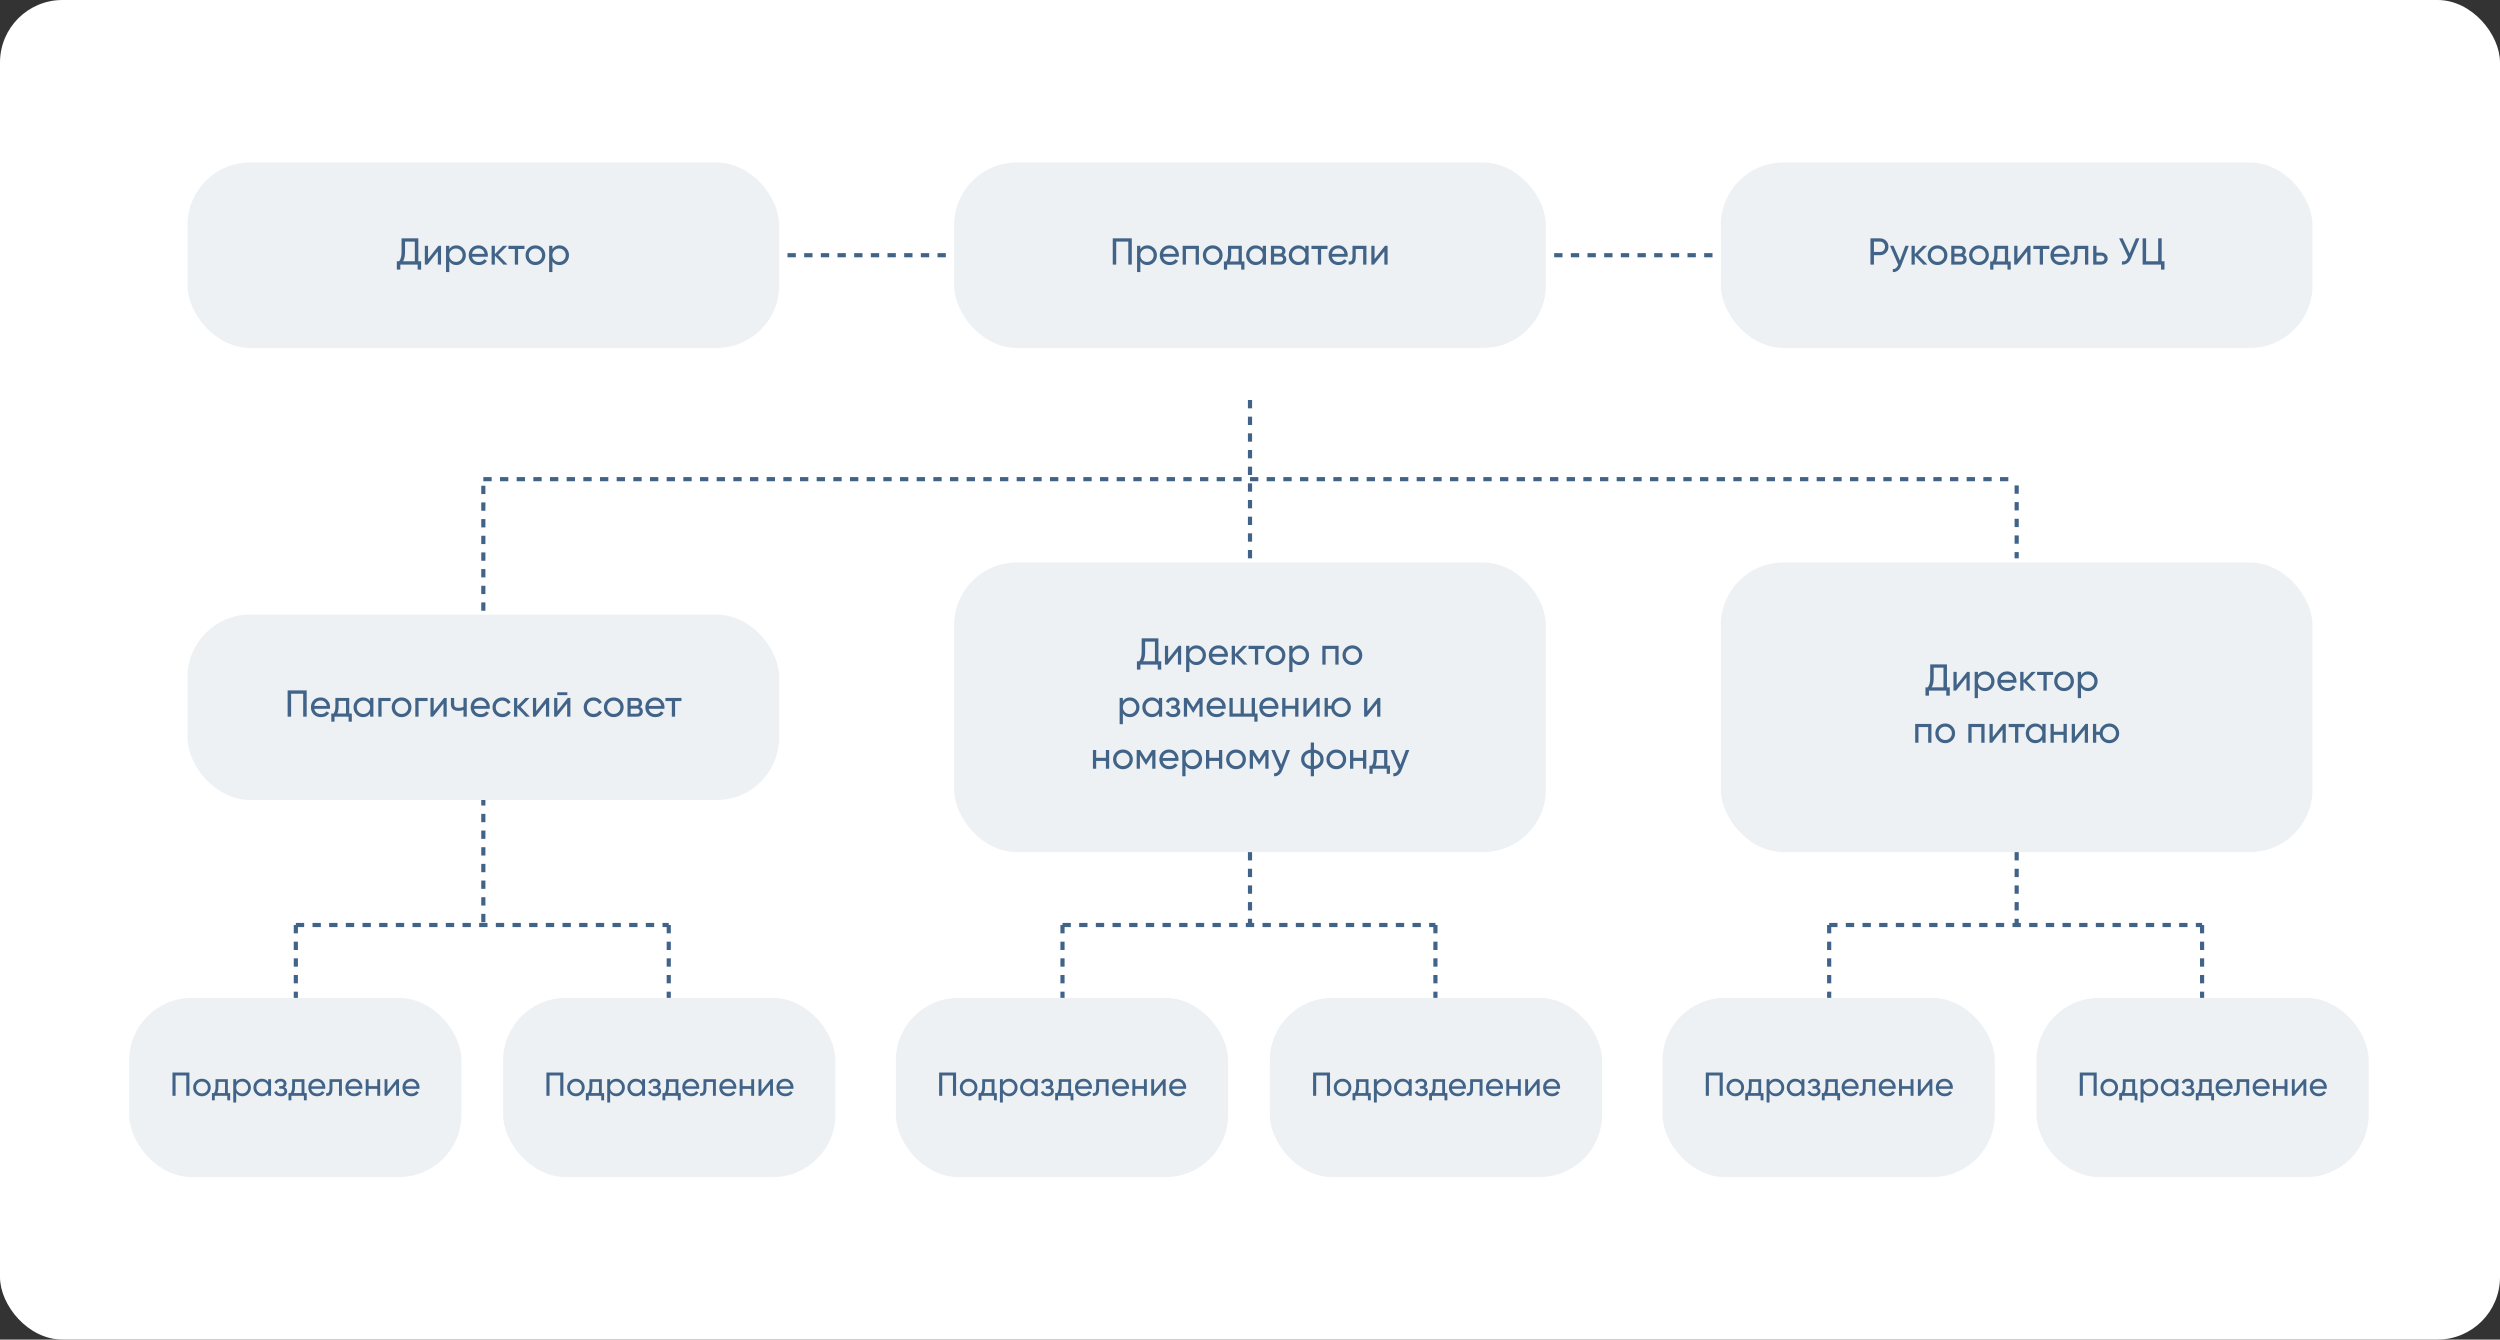 <svg width="1200" height="643" viewBox="0 0 1200 643" fill="none" xmlns="http://www.w3.org/2000/svg">
<rect x="0" y="0" width="1200" height="643" fill="#333333" stroke="none"/>
<rect width="1200" height="643" rx="30" fill="white"/>
<rect x="90" y="78" width="284" height="89" rx="30" fill="#EDF1F4"/>
<path d="M200.792 114.4V125.416H202.142V129.412H200.468V127H192.152V129.412H190.478V125.416H191.576C192.356 124.432 192.746 122.956 192.746 120.988V114.4H200.792ZM193.466 125.416H199.118V115.966H194.42V121.024C194.42 122.92 194.102 124.384 193.466 125.416ZM205.46 124.318L210.446 118H211.706V127H210.158V120.682L205.172 127H203.912V118H205.46V124.318ZM219.057 117.766C220.317 117.766 221.391 118.228 222.279 119.152C223.167 120.076 223.611 121.192 223.611 122.5C223.611 123.82 223.167 124.942 222.279 125.866C221.403 126.778 220.329 127.234 219.057 127.234C217.569 127.234 216.435 126.64 215.655 125.452V130.6H214.089V118H215.655V119.548C216.435 118.36 217.569 117.766 219.057 117.766ZM218.859 125.722C219.759 125.722 220.515 125.416 221.127 124.804C221.739 124.168 222.045 123.4 222.045 122.5C222.045 121.588 221.739 120.826 221.127 120.214C220.515 119.59 219.759 119.278 218.859 119.278C217.947 119.278 217.185 119.59 216.573 120.214C215.961 120.826 215.655 121.588 215.655 122.5C215.655 123.4 215.961 124.168 216.573 124.804C217.185 125.416 217.947 125.722 218.859 125.722ZM234.12 123.22H226.578C226.734 124.012 227.1 124.636 227.676 125.092C228.252 125.536 228.972 125.758 229.836 125.758C231.024 125.758 231.888 125.32 232.428 124.444L233.76 125.2C232.872 126.556 231.552 127.234 229.8 127.234C228.384 127.234 227.22 126.79 226.308 125.902C225.42 124.99 224.976 123.856 224.976 122.5C224.976 121.132 225.414 120.004 226.29 119.116C227.166 118.216 228.3 117.766 229.692 117.766C231.012 117.766 232.086 118.234 232.914 119.17C233.754 120.082 234.174 121.198 234.174 122.518C234.174 122.746 234.156 122.98 234.12 123.22ZM229.692 119.242C228.864 119.242 228.168 119.476 227.604 119.944C227.052 120.412 226.71 121.048 226.578 121.852H232.59C232.458 121.024 232.128 120.382 231.6 119.926C231.072 119.47 230.436 119.242 229.692 119.242ZM239.142 122.356L243.588 127H241.644L237.54 122.734V127H235.974V118H237.54V121.978L241.428 118H243.444L239.142 122.356ZM244.036 118H251.74V119.512H248.68V127H247.114V119.512H244.036V118ZM260.357 125.866C259.445 126.778 258.323 127.234 256.991 127.234C255.659 127.234 254.537 126.778 253.625 125.866C252.713 124.954 252.257 123.832 252.257 122.5C252.257 121.168 252.713 120.046 253.625 119.134C254.537 118.222 255.659 117.766 256.991 117.766C258.323 117.766 259.445 118.222 260.357 119.134C261.281 120.058 261.743 121.18 261.743 122.5C261.743 123.82 261.281 124.942 260.357 125.866ZM256.991 125.704C257.891 125.704 258.647 125.398 259.259 124.786C259.871 124.174 260.177 123.412 260.177 122.5C260.177 121.588 259.871 120.826 259.259 120.214C258.647 119.602 257.891 119.296 256.991 119.296C256.103 119.296 255.353 119.602 254.741 120.214C254.129 120.826 253.823 121.588 253.823 122.5C253.823 123.412 254.129 124.174 254.741 124.786C255.353 125.398 256.103 125.704 256.991 125.704ZM268.557 117.766C269.817 117.766 270.891 118.228 271.779 119.152C272.667 120.076 273.111 121.192 273.111 122.5C273.111 123.82 272.667 124.942 271.779 125.866C270.903 126.778 269.829 127.234 268.557 127.234C267.069 127.234 265.935 126.64 265.155 125.452V130.6H263.589V118H265.155V119.548C265.935 118.36 267.069 117.766 268.557 117.766ZM268.359 125.722C269.259 125.722 270.015 125.416 270.627 124.804C271.239 124.168 271.545 123.4 271.545 122.5C271.545 121.588 271.239 120.826 270.627 120.214C270.015 119.59 269.259 119.278 268.359 119.278C267.447 119.278 266.685 119.59 266.073 120.214C265.461 120.826 265.155 121.588 265.155 122.5C265.155 123.4 265.461 124.168 266.073 124.804C266.685 125.416 267.447 125.722 268.359 125.722Z" fill="#416387"/>
<path d="M378 122.5H454" stroke="#416387" stroke-width="2" stroke-dasharray="4 4"/>
<rect x="458" y="78" width="284" height="89" rx="30" fill="#EDF1F4"/>
<path d="M534.114 114.4H543.258V127H541.584V115.984H535.788V127H534.114V114.4ZM550.767 117.766C552.027 117.766 553.101 118.228 553.989 119.152C554.877 120.076 555.321 121.192 555.321 122.5C555.321 123.82 554.877 124.942 553.989 125.866C553.113 126.778 552.039 127.234 550.767 127.234C549.279 127.234 548.145 126.64 547.365 125.452V130.6H545.799V118H547.365V119.548C548.145 118.36 549.279 117.766 550.767 117.766ZM550.569 125.722C551.469 125.722 552.225 125.416 552.837 124.804C553.449 124.168 553.755 123.4 553.755 122.5C553.755 121.588 553.449 120.826 552.837 120.214C552.225 119.59 551.469 119.278 550.569 119.278C549.657 119.278 548.895 119.59 548.283 120.214C547.671 120.826 547.365 121.588 547.365 122.5C547.365 123.4 547.671 124.168 548.283 124.804C548.895 125.416 549.657 125.722 550.569 125.722ZM565.83 123.22H558.288C558.444 124.012 558.81 124.636 559.386 125.092C559.962 125.536 560.682 125.758 561.546 125.758C562.734 125.758 563.598 125.32 564.138 124.444L565.47 125.2C564.582 126.556 563.262 127.234 561.51 127.234C560.094 127.234 558.93 126.79 558.018 125.902C557.13 124.99 556.686 123.856 556.686 122.5C556.686 121.132 557.124 120.004 558 119.116C558.876 118.216 560.01 117.766 561.402 117.766C562.722 117.766 563.796 118.234 564.624 119.17C565.464 120.082 565.884 121.198 565.884 122.518C565.884 122.746 565.866 122.98 565.83 123.22ZM561.402 119.242C560.574 119.242 559.878 119.476 559.314 119.944C558.762 120.412 558.42 121.048 558.288 121.852H564.3C564.168 121.024 563.838 120.382 563.31 119.926C562.782 119.47 562.146 119.242 561.402 119.242ZM567.684 118H575.478V127H573.912V119.494H569.25V127H567.684V118ZM585.458 125.866C584.546 126.778 583.424 127.234 582.092 127.234C580.76 127.234 579.638 126.778 578.726 125.866C577.814 124.954 577.358 123.832 577.358 122.5C577.358 121.168 577.814 120.046 578.726 119.134C579.638 118.222 580.76 117.766 582.092 117.766C583.424 117.766 584.546 118.222 585.458 119.134C586.382 120.058 586.844 121.18 586.844 122.5C586.844 123.82 586.382 124.942 585.458 125.866ZM582.092 125.704C582.992 125.704 583.748 125.398 584.36 124.786C584.972 124.174 585.278 123.412 585.278 122.5C585.278 121.588 584.972 120.826 584.36 120.214C583.748 119.602 582.992 119.296 582.092 119.296C581.204 119.296 580.454 119.602 579.842 120.214C579.23 120.826 578.924 121.588 578.924 122.5C578.924 123.412 579.23 124.174 579.842 124.786C580.454 125.398 581.204 125.704 582.092 125.704ZM596.078 118V125.506H597.32V129.412H595.772V127H589.022V129.412H587.474V125.506H588.572C589.148 124.714 589.436 123.604 589.436 122.176V118H596.078ZM590.354 125.506H594.53V119.458H590.984V122.176C590.984 123.496 590.774 124.606 590.354 125.506ZM606.109 119.548V118H607.675V127H606.109V125.452C605.341 126.64 604.207 127.234 602.707 127.234C601.435 127.234 600.361 126.778 599.485 125.866C598.597 124.942 598.153 123.82 598.153 122.5C598.153 121.192 598.597 120.076 599.485 119.152C600.373 118.228 601.447 117.766 602.707 117.766C604.207 117.766 605.341 118.36 606.109 119.548ZM602.905 125.722C603.817 125.722 604.579 125.416 605.191 124.804C605.803 124.168 606.109 123.4 606.109 122.5C606.109 121.588 605.803 120.826 605.191 120.214C604.579 119.59 603.817 119.278 602.905 119.278C602.005 119.278 601.249 119.59 600.637 120.214C600.025 120.826 599.719 121.588 599.719 122.5C599.719 123.4 600.025 124.168 600.637 124.804C601.249 125.416 602.005 125.722 602.905 125.722ZM616.041 122.374C616.965 122.758 617.427 123.454 617.427 124.462C617.427 125.23 617.175 125.848 616.671 126.316C616.167 126.772 615.459 127 614.547 127H610.047V118H614.187C615.075 118 615.765 118.222 616.257 118.666C616.761 119.11 617.013 119.704 617.013 120.448C617.013 121.312 616.689 121.954 616.041 122.374ZM614.115 119.404H611.577V121.762H614.115C615.027 121.762 615.483 121.36 615.483 120.556C615.483 119.788 615.027 119.404 614.115 119.404ZM611.577 125.578H614.457C614.913 125.578 615.261 125.47 615.501 125.254C615.753 125.038 615.879 124.732 615.879 124.336C615.879 123.964 615.753 123.676 615.501 123.472C615.261 123.256 614.913 123.148 614.457 123.148H611.577V125.578ZM626.57 119.548V118H628.136V127H626.57V125.452C625.802 126.64 624.668 127.234 623.168 127.234C621.896 127.234 620.822 126.778 619.946 125.866C619.058 124.942 618.614 123.82 618.614 122.5C618.614 121.192 619.058 120.076 619.946 119.152C620.834 118.228 621.908 117.766 623.168 117.766C624.668 117.766 625.802 118.36 626.57 119.548ZM623.366 125.722C624.278 125.722 625.04 125.416 625.652 124.804C626.264 124.168 626.57 123.4 626.57 122.5C626.57 121.588 626.264 120.826 625.652 120.214C625.04 119.59 624.278 119.278 623.366 119.278C622.466 119.278 621.71 119.59 621.098 120.214C620.486 120.826 620.18 121.588 620.18 122.5C620.18 123.4 620.486 124.168 621.098 124.804C621.71 125.416 622.466 125.722 623.366 125.722ZM629.5 118H637.204V119.512H634.144V127H632.578V119.512H629.5V118ZM646.865 123.22H639.323C639.479 124.012 639.845 124.636 640.421 125.092C640.997 125.536 641.717 125.758 642.581 125.758C643.769 125.758 644.633 125.32 645.173 124.444L646.505 125.2C645.617 126.556 644.297 127.234 642.545 127.234C641.129 127.234 639.965 126.79 639.053 125.902C638.165 124.99 637.721 123.856 637.721 122.5C637.721 121.132 638.159 120.004 639.035 119.116C639.911 118.216 641.045 117.766 642.437 117.766C643.757 117.766 644.831 118.234 645.659 119.17C646.499 120.082 646.919 121.198 646.919 122.518C646.919 122.746 646.901 122.98 646.865 123.22ZM642.437 119.242C641.609 119.242 640.913 119.476 640.349 119.944C639.797 120.412 639.455 121.048 639.323 121.852H645.335C645.203 121.024 644.873 120.382 644.345 119.926C643.817 119.47 643.181 119.242 642.437 119.242ZM649.196 118H655.874V127H654.308V119.512H650.762V123.184C650.762 124.624 650.474 125.65 649.898 126.262C649.322 126.862 648.476 127.108 647.36 127V125.524C647.984 125.608 648.446 125.47 648.746 125.11C649.046 124.738 649.196 124.084 649.196 123.148V118ZM659.795 124.318L664.781 118H666.041V127H664.493V120.682L659.507 127H658.247V118H659.795V124.318Z" fill="#416387"/>
<path d="M746 122.5H822" stroke="#416387" stroke-width="2" stroke-dasharray="4 4"/>
<rect x="826" y="78" width="284" height="89" rx="30" fill="#EDF1F4"/>
<path d="M897.816 114.4H902.388C903.54 114.4 904.506 114.79 905.286 115.57C906.066 116.35 906.456 117.31 906.456 118.45C906.456 119.59 906.066 120.55 905.286 121.33C904.506 122.11 903.54 122.5 902.388 122.5H899.49V127H897.816V114.4ZM899.49 120.934H902.388C903.096 120.934 903.672 120.7 904.116 120.232C904.572 119.74 904.8 119.146 904.8 118.45C904.8 117.73 904.572 117.136 904.116 116.668C903.66 116.2 903.084 115.966 902.388 115.966H899.49V120.934ZM911.961 125.056L914.553 118H916.227L912.555 127.558C912.171 128.578 911.631 129.352 910.935 129.88C910.239 130.42 909.447 130.66 908.559 130.6V129.142C909.651 129.226 910.461 128.626 910.989 127.342L911.133 127.018L907.227 118H908.883L911.961 125.056ZM920.703 122.356L925.149 127H923.205L919.101 122.734V127H917.535V118H919.101V121.978L922.989 118H925.005L920.703 122.356ZM933.375 125.866C932.463 126.778 931.341 127.234 930.009 127.234C928.677 127.234 927.555 126.778 926.643 125.866C925.731 124.954 925.275 123.832 925.275 122.5C925.275 121.168 925.731 120.046 926.643 119.134C927.555 118.222 928.677 117.766 930.009 117.766C931.341 117.766 932.463 118.222 933.375 119.134C934.299 120.058 934.761 121.18 934.761 122.5C934.761 123.82 934.299 124.942 933.375 125.866ZM930.009 125.704C930.909 125.704 931.665 125.398 932.277 124.786C932.889 124.174 933.195 123.412 933.195 122.5C933.195 121.588 932.889 120.826 932.277 120.214C931.665 119.602 930.909 119.296 930.009 119.296C929.121 119.296 928.371 119.602 927.759 120.214C927.147 120.826 926.841 121.588 926.841 122.5C926.841 123.412 927.147 124.174 927.759 124.786C928.371 125.398 929.121 125.704 930.009 125.704ZM942.601 122.374C943.525 122.758 943.987 123.454 943.987 124.462C943.987 125.23 943.735 125.848 943.231 126.316C942.727 126.772 942.019 127 941.107 127H936.607V118H940.747C941.635 118 942.325 118.222 942.817 118.666C943.321 119.11 943.573 119.704 943.573 120.448C943.573 121.312 943.249 121.954 942.601 122.374ZM940.675 119.404H938.137V121.762H940.675C941.587 121.762 942.043 121.36 942.043 120.556C942.043 119.788 941.587 119.404 940.675 119.404ZM938.137 125.578H941.017C941.473 125.578 941.821 125.47 942.061 125.254C942.313 125.038 942.439 124.732 942.439 124.336C942.439 123.964 942.313 123.676 942.061 123.472C941.821 123.256 941.473 123.148 941.017 123.148H938.137V125.578ZM953.273 125.866C952.361 126.778 951.239 127.234 949.907 127.234C948.575 127.234 947.453 126.778 946.541 125.866C945.629 124.954 945.173 123.832 945.173 122.5C945.173 121.168 945.629 120.046 946.541 119.134C947.453 118.222 948.575 117.766 949.907 117.766C951.239 117.766 952.361 118.222 953.273 119.134C954.197 120.058 954.659 121.18 954.659 122.5C954.659 123.82 954.197 124.942 953.273 125.866ZM949.907 125.704C950.807 125.704 951.563 125.398 952.175 124.786C952.787 124.174 953.093 123.412 953.093 122.5C953.093 121.588 952.787 120.826 952.175 120.214C951.563 119.602 950.807 119.296 949.907 119.296C949.019 119.296 948.269 119.602 947.657 120.214C947.045 120.826 946.739 121.588 946.739 122.5C946.739 123.412 947.045 124.174 947.657 124.786C948.269 125.398 949.019 125.704 949.907 125.704ZM963.894 118V125.506H965.136V129.412H963.588V127H956.838V129.412H955.29V125.506H956.388C956.964 124.714 957.252 123.604 957.252 122.176V118H963.894ZM958.17 125.506H962.346V119.458H958.8V122.176C958.8 123.496 958.59 124.606 958.17 125.506ZM968.372 124.318L973.358 118H974.618V127H973.07V120.682L968.084 127H966.824V118H968.372V124.318ZM975.993 118H983.697V119.512H980.637V127H979.071V119.512H975.993V118ZM993.358 123.22H985.816C985.972 124.012 986.338 124.636 986.914 125.092C987.49 125.536 988.21 125.758 989.074 125.758C990.262 125.758 991.126 125.32 991.666 124.444L992.998 125.2C992.11 126.556 990.79 127.234 989.038 127.234C987.622 127.234 986.458 126.79 985.546 125.902C984.658 124.99 984.214 123.856 984.214 122.5C984.214 121.132 984.652 120.004 985.528 119.116C986.404 118.216 987.538 117.766 988.93 117.766C990.25 117.766 991.324 118.234 992.152 119.17C992.992 120.082 993.412 121.198 993.412 122.518C993.412 122.746 993.394 122.98 993.358 123.22ZM988.93 119.242C988.102 119.242 987.406 119.476 986.842 119.944C986.29 120.412 985.948 121.048 985.816 121.852H991.828C991.696 121.024 991.366 120.382 990.838 119.926C990.31 119.47 989.674 119.242 988.93 119.242ZM995.689 118H1002.37V127H1000.8V119.512H997.255V123.184C997.255 124.624 996.967 125.65 996.391 126.262C995.815 126.862 994.969 127.108 993.853 127V125.524C994.477 125.608 994.939 125.47 995.239 125.11C995.539 124.738 995.689 124.084 995.689 123.148V118ZM1006.31 121.24H1008.54C1009.44 121.24 1010.18 121.51 1010.77 122.05C1011.37 122.578 1011.67 123.268 1011.67 124.12C1011.67 124.972 1011.37 125.668 1010.77 126.208C1010.17 126.736 1009.43 127 1008.54 127H1004.74V118H1006.31V121.24ZM1006.31 125.542H1008.54C1008.99 125.542 1009.37 125.41 1009.67 125.146C1009.97 124.882 1010.12 124.54 1010.12 124.12C1010.12 123.7 1009.97 123.358 1009.65 123.094C1009.35 122.818 1008.98 122.68 1008.54 122.68H1006.31V125.542ZM1022.21 121.6L1025.23 114.4H1026.93L1022.88 124.012C1021.98 126.124 1020.53 127.12 1018.54 127V125.452C1019.22 125.524 1019.78 125.428 1020.21 125.164C1020.66 124.888 1021.02 124.408 1021.31 123.724L1021.44 123.436L1017.17 114.4H1018.86L1022.21 121.6ZM1037.6 114.4V125.416H1038.95V129.412H1037.28V127H1028.46V114.4H1030.13V125.416H1035.93V114.4H1037.6Z" fill="#416387"/>
<path d="M600 192L600 268" stroke="#416387" stroke-width="2" stroke-dasharray="4 4"/>
<path d="M232 230L968 230" stroke="#416387" stroke-width="2" stroke-dasharray="4 4"/>
<path d="M142 444L321 444" stroke="#416387" stroke-width="2" stroke-dasharray="4 4"/>
<path d="M510 444L689 444" stroke="#416387" stroke-width="2" stroke-dasharray="4 4"/>
<path d="M878 444L1057 444" stroke="#416387" stroke-width="2" stroke-dasharray="4 4"/>
<path d="M232 233.158L232 295.158" stroke="#416387" stroke-width="2" stroke-dasharray="4 4"/>
<path d="M232 382.658L232 444" stroke="#416387" stroke-width="2" stroke-dasharray="4 4"/>
<path d="M600 409L600 444" stroke="#416387" stroke-width="2" stroke-dasharray="4 4"/>
<path d="M968 409L968 444" stroke="#416387" stroke-width="2" stroke-dasharray="4 4"/>
<path d="M142 444L142 479" stroke="#416387" stroke-width="2" stroke-dasharray="4 4"/>
<path d="M510 444L510 479" stroke="#416387" stroke-width="2" stroke-dasharray="4 4"/>
<path d="M878 444L878 479" stroke="#416387" stroke-width="2" stroke-dasharray="4 4"/>
<path d="M321 444L321 479" stroke="#416387" stroke-width="2" stroke-dasharray="4 4"/>
<path d="M689 444L689 479" stroke="#416387" stroke-width="2" stroke-dasharray="4 4"/>
<path d="M1057 444L1057 479" stroke="#416387" stroke-width="2" stroke-dasharray="4 4"/>
<path d="M968 233L968 268" stroke="#416387" stroke-width="2" stroke-dasharray="4 4"/>
<rect x="90" y="295" width="284" height="89" rx="30" fill="#EDF1F4"/>
<path d="M138.059 331.4H147.203V344H145.529V332.984H139.733V344H138.059V331.4ZM158.385 340.22H150.843C150.999 341.012 151.365 341.636 151.941 342.092C152.517 342.536 153.237 342.758 154.101 342.758C155.289 342.758 156.153 342.32 156.693 341.444L158.025 342.2C157.137 343.556 155.817 344.234 154.065 344.234C152.649 344.234 151.485 343.79 150.573 342.902C149.685 341.99 149.241 340.856 149.241 339.5C149.241 338.132 149.679 337.004 150.555 336.116C151.431 335.216 152.565 334.766 153.957 334.766C155.277 334.766 156.351 335.234 157.179 336.17C158.019 337.082 158.439 338.198 158.439 339.518C158.439 339.746 158.421 339.98 158.385 340.22ZM153.957 336.242C153.129 336.242 152.433 336.476 151.869 336.944C151.317 337.412 150.975 338.048 150.843 338.852H156.855C156.723 338.024 156.393 337.382 155.865 336.926C155.337 336.47 154.701 336.242 153.957 336.242ZM167.627 335V342.506H168.869V346.412H167.321V344H160.571V346.412H159.023V342.506H160.121C160.697 341.714 160.985 340.604 160.985 339.176V335H167.627ZM161.903 342.506H166.079V336.458H162.533V339.176C162.533 340.496 162.323 341.606 161.903 342.506ZM177.658 336.548V335H179.224V344H177.658V342.452C176.89 343.64 175.756 344.234 174.256 344.234C172.984 344.234 171.91 343.778 171.034 342.866C170.146 341.942 169.702 340.82 169.702 339.5C169.702 338.192 170.146 337.076 171.034 336.152C171.922 335.228 172.996 334.766 174.256 334.766C175.756 334.766 176.89 335.36 177.658 336.548ZM174.454 342.722C175.366 342.722 176.128 342.416 176.74 341.804C177.352 341.168 177.658 340.4 177.658 339.5C177.658 338.588 177.352 337.826 176.74 337.214C176.128 336.59 175.366 336.278 174.454 336.278C173.554 336.278 172.798 336.59 172.186 337.214C171.574 337.826 171.268 338.588 171.268 339.5C171.268 340.4 171.574 341.168 172.186 341.804C172.798 342.416 173.554 342.722 174.454 342.722ZM181.596 335H187.5V336.512H183.162V344H181.596V335ZM196.118 342.866C195.206 343.778 194.084 344.234 192.752 344.234C191.42 344.234 190.298 343.778 189.386 342.866C188.474 341.954 188.018 340.832 188.018 339.5C188.018 338.168 188.474 337.046 189.386 336.134C190.298 335.222 191.42 334.766 192.752 334.766C194.084 334.766 195.206 335.222 196.118 336.134C197.042 337.058 197.504 338.18 197.504 339.5C197.504 340.82 197.042 341.942 196.118 342.866ZM192.752 342.704C193.652 342.704 194.408 342.398 195.02 341.786C195.632 341.174 195.938 340.412 195.938 339.5C195.938 338.588 195.632 337.826 195.02 337.214C194.408 336.602 193.652 336.296 192.752 336.296C191.864 336.296 191.114 336.602 190.502 337.214C189.89 337.826 189.584 338.588 189.584 339.5C189.584 340.412 189.89 341.174 190.502 341.786C191.114 342.398 191.864 342.704 192.752 342.704ZM199.35 335H205.254V336.512H200.916V344H199.35V335ZM208.175 341.318L213.161 335H214.421V344H212.873V337.682L207.887 344H206.627V335H208.175V341.318ZM222.475 339.302V335H224.041V344H222.475V340.76C221.743 341.072 220.933 341.228 220.045 341.228C218.881 341.228 217.987 340.952 217.363 340.4C216.739 339.848 216.427 339.044 216.427 337.988V335H217.993V337.898C217.993 338.558 218.167 339.038 218.515 339.338C218.875 339.626 219.421 339.77 220.153 339.77C220.981 339.77 221.755 339.614 222.475 339.302ZM235.06 340.22H227.518C227.674 341.012 228.04 341.636 228.616 342.092C229.192 342.536 229.912 342.758 230.776 342.758C231.964 342.758 232.828 342.32 233.368 341.444L234.7 342.2C233.812 343.556 232.492 344.234 230.74 344.234C229.324 344.234 228.16 343.79 227.248 342.902C226.36 341.99 225.916 340.856 225.916 339.5C225.916 338.132 226.354 337.004 227.23 336.116C228.106 335.216 229.24 334.766 230.632 334.766C231.952 334.766 233.026 335.234 233.854 336.17C234.694 337.082 235.114 338.198 235.114 339.518C235.114 339.746 235.096 339.98 235.06 340.22ZM230.632 336.242C229.804 336.242 229.108 336.476 228.544 336.944C227.992 337.412 227.65 338.048 227.518 338.852H233.53C233.398 338.024 233.068 337.382 232.54 336.926C232.012 336.47 231.376 336.242 230.632 336.242ZM241.127 344.234C239.771 344.234 238.643 343.784 237.743 342.884C236.843 341.972 236.393 340.844 236.393 339.5C236.393 338.156 236.843 337.034 237.743 336.134C238.643 335.222 239.771 334.766 241.127 334.766C242.015 334.766 242.813 334.982 243.521 335.414C244.229 335.834 244.757 336.404 245.105 337.124L243.791 337.88C243.563 337.4 243.209 337.016 242.729 336.728C242.261 336.44 241.727 336.296 241.127 336.296C240.227 336.296 239.471 336.602 238.859 337.214C238.259 337.838 237.959 338.6 237.959 339.5C237.959 340.388 238.259 341.144 238.859 341.768C239.471 342.38 240.227 342.686 241.127 342.686C241.727 342.686 242.267 342.548 242.747 342.272C243.227 341.984 243.593 341.6 243.845 341.12L245.177 341.894C244.781 342.614 244.223 343.184 243.503 343.604C242.783 344.024 241.991 344.234 241.127 344.234ZM249.909 339.356L254.355 344H252.411L248.307 339.734V344H246.741V335H248.307V338.978L252.195 335H254.211L249.909 339.356ZM257.359 341.318L262.345 335H263.605V344H262.057V337.682L257.071 344H255.811V335H257.359V341.318ZM272.325 333.65H267.465V332.282H272.325V333.65ZM267.537 341.318L272.523 335H273.783V344H272.235V337.682L267.249 344H265.989V335H267.537V341.318ZM284.897 344.234C283.541 344.234 282.413 343.784 281.513 342.884C280.613 341.972 280.163 340.844 280.163 339.5C280.163 338.156 280.613 337.034 281.513 336.134C282.413 335.222 283.541 334.766 284.897 334.766C285.785 334.766 286.583 334.982 287.291 335.414C287.999 335.834 288.527 336.404 288.875 337.124L287.561 337.88C287.333 337.4 286.979 337.016 286.499 336.728C286.031 336.44 285.497 336.296 284.897 336.296C283.997 336.296 283.241 336.602 282.629 337.214C282.029 337.838 281.729 338.6 281.729 339.5C281.729 340.388 282.029 341.144 282.629 341.768C283.241 342.38 283.997 342.686 284.897 342.686C285.497 342.686 286.037 342.548 286.517 342.272C286.997 341.984 287.363 341.6 287.615 341.12L288.947 341.894C288.551 342.614 287.993 343.184 287.273 343.604C286.553 344.024 285.761 344.234 284.897 344.234ZM297.966 342.866C297.054 343.778 295.932 344.234 294.6 344.234C293.268 344.234 292.146 343.778 291.234 342.866C290.322 341.954 289.866 340.832 289.866 339.5C289.866 338.168 290.322 337.046 291.234 336.134C292.146 335.222 293.268 334.766 294.6 334.766C295.932 334.766 297.054 335.222 297.966 336.134C298.89 337.058 299.352 338.18 299.352 339.5C299.352 340.82 298.89 341.942 297.966 342.866ZM294.6 342.704C295.5 342.704 296.256 342.398 296.868 341.786C297.48 341.174 297.786 340.412 297.786 339.5C297.786 338.588 297.48 337.826 296.868 337.214C296.256 336.602 295.5 336.296 294.6 336.296C293.712 336.296 292.962 336.602 292.35 337.214C291.738 337.826 291.432 338.588 291.432 339.5C291.432 340.412 291.738 341.174 292.35 341.786C292.962 342.398 293.712 342.704 294.6 342.704ZM307.192 339.374C308.116 339.758 308.578 340.454 308.578 341.462C308.578 342.23 308.326 342.848 307.822 343.316C307.318 343.772 306.61 344 305.698 344H301.198V335H305.338C306.226 335 306.916 335.222 307.408 335.666C307.912 336.11 308.164 336.704 308.164 337.448C308.164 338.312 307.84 338.954 307.192 339.374ZM305.266 336.404H302.728V338.762H305.266C306.178 338.762 306.634 338.36 306.634 337.556C306.634 336.788 306.178 336.404 305.266 336.404ZM302.728 342.578H305.608C306.064 342.578 306.412 342.47 306.652 342.254C306.904 342.038 307.03 341.732 307.03 341.336C307.03 340.964 306.904 340.676 306.652 340.472C306.412 340.256 306.064 340.148 305.608 340.148H302.728V342.578ZM318.908 340.22H311.366C311.522 341.012 311.888 341.636 312.464 342.092C313.04 342.536 313.76 342.758 314.624 342.758C315.812 342.758 316.676 342.32 317.216 341.444L318.548 342.2C317.66 343.556 316.34 344.234 314.588 344.234C313.172 344.234 312.008 343.79 311.096 342.902C310.208 341.99 309.764 340.856 309.764 339.5C309.764 338.132 310.202 337.004 311.078 336.116C311.954 335.216 313.088 334.766 314.48 334.766C315.8 334.766 316.874 335.234 317.702 336.17C318.542 337.082 318.962 338.198 318.962 339.518C318.962 339.746 318.944 339.98 318.908 340.22ZM314.48 336.242C313.652 336.242 312.956 336.476 312.392 336.944C311.84 337.412 311.498 338.048 311.366 338.852H317.378C317.246 338.024 316.916 337.382 316.388 336.926C315.86 336.47 315.224 336.242 314.48 336.242ZM319.403 335H327.107V336.512H324.047V344H322.481V336.512H319.403V335Z" fill="#416387"/>
<rect x="458" y="270" width="284" height="139" rx="30" fill="#EDF1F4"/>
<path d="M556.039 306.4V317.416H557.389V321.412H555.715V319H547.399V321.412H545.725V317.416H546.823C547.603 316.432 547.993 314.956 547.993 312.988V306.4H556.039ZM548.713 317.416H554.365V307.966H549.667V313.024C549.667 314.92 549.349 316.384 548.713 317.416ZM560.707 316.318L565.693 310H566.953V319H565.405V312.682L560.419 319H559.159V310H560.707V316.318ZM574.304 309.766C575.564 309.766 576.638 310.228 577.526 311.152C578.414 312.076 578.858 313.192 578.858 314.5C578.858 315.82 578.414 316.942 577.526 317.866C576.65 318.778 575.576 319.234 574.304 319.234C572.816 319.234 571.682 318.64 570.902 317.452V322.6H569.336V310H570.902V311.548C571.682 310.36 572.816 309.766 574.304 309.766ZM574.106 317.722C575.006 317.722 575.762 317.416 576.374 316.804C576.986 316.168 577.292 315.4 577.292 314.5C577.292 313.588 576.986 312.826 576.374 312.214C575.762 311.59 575.006 311.278 574.106 311.278C573.194 311.278 572.432 311.59 571.82 312.214C571.208 312.826 570.902 313.588 570.902 314.5C570.902 315.4 571.208 316.168 571.82 316.804C572.432 317.416 573.194 317.722 574.106 317.722ZM589.367 315.22H581.825C581.981 316.012 582.347 316.636 582.923 317.092C583.499 317.536 584.219 317.758 585.083 317.758C586.271 317.758 587.135 317.32 587.675 316.444L589.007 317.2C588.119 318.556 586.799 319.234 585.047 319.234C583.631 319.234 582.467 318.79 581.555 317.902C580.667 316.99 580.223 315.856 580.223 314.5C580.223 313.132 580.661 312.004 581.537 311.116C582.413 310.216 583.547 309.766 584.939 309.766C586.259 309.766 587.333 310.234 588.161 311.17C589.001 312.082 589.421 313.198 589.421 314.518C589.421 314.746 589.403 314.98 589.367 315.22ZM584.939 311.242C584.111 311.242 583.415 311.476 582.851 311.944C582.299 312.412 581.957 313.048 581.825 313.852H587.837C587.705 313.024 587.375 312.382 586.847 311.926C586.319 311.47 585.683 311.242 584.939 311.242ZM594.389 314.356L598.835 319H596.891L592.787 314.734V319H591.221V310H592.787V313.978L596.675 310H598.691L594.389 314.356ZM599.284 310H606.988V311.512H603.928V319H602.362V311.512H599.284V310ZM615.604 317.866C614.692 318.778 613.57 319.234 612.238 319.234C610.906 319.234 609.784 318.778 608.872 317.866C607.96 316.954 607.504 315.832 607.504 314.5C607.504 313.168 607.96 312.046 608.872 311.134C609.784 310.222 610.906 309.766 612.238 309.766C613.57 309.766 614.692 310.222 615.604 311.134C616.528 312.058 616.99 313.18 616.99 314.5C616.99 315.82 616.528 316.942 615.604 317.866ZM612.238 317.704C613.138 317.704 613.894 317.398 614.506 316.786C615.118 316.174 615.424 315.412 615.424 314.5C615.424 313.588 615.118 312.826 614.506 312.214C613.894 311.602 613.138 311.296 612.238 311.296C611.35 311.296 610.6 311.602 609.988 312.214C609.376 312.826 609.07 313.588 609.07 314.5C609.07 315.412 609.376 316.174 609.988 316.786C610.6 317.398 611.35 317.704 612.238 317.704ZM623.804 309.766C625.064 309.766 626.138 310.228 627.026 311.152C627.914 312.076 628.358 313.192 628.358 314.5C628.358 315.82 627.914 316.942 627.026 317.866C626.15 318.778 625.076 319.234 623.804 319.234C622.316 319.234 621.182 318.64 620.402 317.452V322.6H618.836V310H620.402V311.548C621.182 310.36 622.316 309.766 623.804 309.766ZM623.606 317.722C624.506 317.722 625.262 317.416 625.874 316.804C626.486 316.168 626.792 315.4 626.792 314.5C626.792 313.588 626.486 312.826 625.874 312.214C625.262 311.59 624.506 311.278 623.606 311.278C622.694 311.278 621.932 311.59 621.32 312.214C620.708 312.826 620.402 313.588 620.402 314.5C620.402 315.4 620.708 316.168 621.32 316.804C621.932 317.416 622.694 317.722 623.606 317.722ZM634.727 310H642.521V319H640.955V311.494H636.293V319H634.727V310ZM652.501 317.866C651.589 318.778 650.467 319.234 649.135 319.234C647.803 319.234 646.681 318.778 645.769 317.866C644.857 316.954 644.401 315.832 644.401 314.5C644.401 313.168 644.857 312.046 645.769 311.134C646.681 310.222 647.803 309.766 649.135 309.766C650.467 309.766 651.589 310.222 652.501 311.134C653.425 312.058 653.887 313.18 653.887 314.5C653.887 315.82 653.425 316.942 652.501 317.866ZM649.135 317.704C650.035 317.704 650.791 317.398 651.403 316.786C652.015 316.174 652.321 315.412 652.321 314.5C652.321 313.588 652.015 312.826 651.403 312.214C650.791 311.602 650.035 311.296 649.135 311.296C648.247 311.296 647.497 311.602 646.885 312.214C646.273 312.826 645.967 313.588 645.967 314.5C645.967 315.412 646.273 316.174 646.885 316.786C647.497 317.398 648.247 317.704 649.135 317.704ZM542.391 334.766C543.651 334.766 544.725 335.228 545.613 336.152C546.501 337.076 546.945 338.192 546.945 339.5C546.945 340.82 546.501 341.942 545.613 342.866C544.737 343.778 543.663 344.234 542.391 344.234C540.903 344.234 539.769 343.64 538.989 342.452V347.6H537.423V335H538.989V336.548C539.769 335.36 540.903 334.766 542.391 334.766ZM542.193 342.722C543.093 342.722 543.849 342.416 544.461 341.804C545.073 341.168 545.379 340.4 545.379 339.5C545.379 338.588 545.073 337.826 544.461 337.214C543.849 336.59 543.093 336.278 542.193 336.278C541.281 336.278 540.519 336.59 539.907 337.214C539.295 337.826 538.989 338.588 538.989 339.5C538.989 340.4 539.295 341.168 539.907 341.804C540.519 342.416 541.281 342.722 542.193 342.722ZM556.266 336.548V335H557.832V344H556.266V342.452C555.498 343.64 554.364 344.234 552.864 344.234C551.592 344.234 550.518 343.778 549.642 342.866C548.754 341.942 548.31 340.82 548.31 339.5C548.31 338.192 548.754 337.076 549.642 336.152C550.53 335.228 551.604 334.766 552.864 334.766C554.364 334.766 555.498 335.36 556.266 336.548ZM553.062 342.722C553.974 342.722 554.736 342.416 555.348 341.804C555.96 341.168 556.266 340.4 556.266 339.5C556.266 338.588 555.96 337.826 555.348 337.214C554.736 336.59 553.974 336.278 553.062 336.278C552.162 336.278 551.406 336.59 550.794 337.214C550.182 337.826 549.876 338.588 549.876 339.5C549.876 340.4 550.182 341.168 550.794 341.804C551.406 342.416 552.162 342.722 553.062 342.722ZM565.065 339.392C566.061 339.812 566.559 340.526 566.559 341.534C566.559 342.314 566.253 342.962 565.641 343.478C565.029 343.982 564.183 344.234 563.103 344.234C561.303 344.234 560.097 343.514 559.485 342.074L560.799 341.3C561.135 342.284 561.909 342.776 563.121 342.776C563.709 342.776 564.171 342.65 564.507 342.398C564.843 342.146 565.011 341.81 565.011 341.39C565.011 341.03 564.873 340.736 564.597 340.508C564.333 340.28 563.973 340.166 563.517 340.166H562.203V338.744H563.175C563.631 338.744 563.985 338.636 564.237 338.42C564.489 338.192 564.615 337.886 564.615 337.502C564.615 337.106 564.465 336.794 564.165 336.566C563.865 336.326 563.463 336.206 562.959 336.206C561.951 336.206 561.267 336.632 560.907 337.484L559.629 336.746C560.265 335.426 561.375 334.766 562.959 334.766C563.919 334.766 564.687 335.018 565.263 335.522C565.851 336.014 566.145 336.632 566.145 337.376C566.145 338.288 565.785 338.96 565.065 339.392ZM575.581 335H577.255V344H575.725V337.466L572.863 342.074H572.665L569.803 337.466V344H568.255V335H569.929L572.755 339.554L575.581 335ZM588.286 340.22H580.744C580.9 341.012 581.266 341.636 581.842 342.092C582.418 342.536 583.138 342.758 584.002 342.758C585.19 342.758 586.054 342.32 586.594 341.444L587.926 342.2C587.038 343.556 585.718 344.234 583.966 344.234C582.55 344.234 581.386 343.79 580.474 342.902C579.586 341.99 579.142 340.856 579.142 339.5C579.142 338.132 579.58 337.004 580.456 336.116C581.332 335.216 582.466 334.766 583.858 334.766C585.178 334.766 586.252 335.234 587.08 336.17C587.92 337.082 588.34 338.198 588.34 339.518C588.34 339.746 588.322 339.98 588.286 340.22ZM583.858 336.242C583.03 336.242 582.334 336.476 581.77 336.944C581.218 337.412 580.876 338.048 580.744 338.852H586.756C586.624 338.024 586.294 337.382 585.766 336.926C585.238 336.47 584.602 336.242 583.858 336.242ZM602.38 335V342.506H603.622V346.412H602.074V344H590.14V335H591.706V342.506H595.486V335H597.052V342.506H600.814V335H602.38ZM613.599 340.22H606.057C606.213 341.012 606.579 341.636 607.155 342.092C607.731 342.536 608.451 342.758 609.315 342.758C610.503 342.758 611.367 342.32 611.907 341.444L613.239 342.2C612.351 343.556 611.031 344.234 609.279 344.234C607.863 344.234 606.699 343.79 605.787 342.902C604.899 341.99 604.455 340.856 604.455 339.5C604.455 338.132 604.893 337.004 605.769 336.116C606.645 335.216 607.779 334.766 609.171 334.766C610.491 334.766 611.565 335.234 612.393 336.17C613.233 337.082 613.653 338.198 613.653 339.518C613.653 339.746 613.635 339.98 613.599 340.22ZM609.171 336.242C608.343 336.242 607.647 336.476 607.083 336.944C606.531 337.412 606.189 338.048 606.057 338.852H612.069C611.937 338.024 611.607 337.382 611.079 336.926C610.551 336.47 609.915 336.242 609.171 336.242ZM621.681 338.744V335H623.247V344H621.681V340.238H617.019V344H615.453V335H617.019V338.744H621.681ZM627.178 341.318L632.164 335H633.424V344H631.876V337.682L626.89 344H625.63V335H627.178V341.318ZM643.674 334.766C644.994 334.766 646.11 335.222 647.022 336.134C647.946 337.058 648.408 338.18 648.408 339.5C648.408 340.82 647.946 341.942 647.022 342.866C646.11 343.778 644.994 344.234 643.674 344.234C642.486 344.234 641.46 343.856 640.596 343.1C639.72 342.344 639.204 341.39 639.048 340.238H637.374V344H635.808V335H637.374V338.744H639.048C639.216 337.592 639.732 336.644 640.596 335.9C641.484 335.144 642.51 334.766 643.674 334.766ZM643.674 342.704C644.562 342.704 645.312 342.398 645.924 341.786C646.536 341.174 646.842 340.412 646.842 339.5C646.842 338.588 646.536 337.826 645.924 337.214C645.312 336.602 644.562 336.296 643.674 336.296C642.774 336.296 642.018 336.602 641.406 337.214C640.794 337.826 640.488 338.588 640.488 339.5C640.488 340.412 640.794 341.174 641.406 341.786C642.018 342.398 642.774 342.704 643.674 342.704ZM656.323 341.318L661.309 335H662.569V344H661.021V337.682L656.035 344H654.775V335H656.323V341.318ZM530.828 363.744V360H532.394V369H530.828V365.238H526.166V369H524.6V360H526.166V363.744H530.828ZM542.374 367.866C541.462 368.778 540.34 369.234 539.008 369.234C537.676 369.234 536.554 368.778 535.642 367.866C534.73 366.954 534.274 365.832 534.274 364.5C534.274 363.168 534.73 362.046 535.642 361.134C536.554 360.222 537.676 359.766 539.008 359.766C540.34 359.766 541.462 360.222 542.374 361.134C543.298 362.058 543.76 363.18 543.76 364.5C543.76 365.82 543.298 366.942 542.374 367.866ZM539.008 367.704C539.908 367.704 540.664 367.398 541.276 366.786C541.888 366.174 542.194 365.412 542.194 364.5C542.194 363.588 541.888 362.826 541.276 362.214C540.664 361.602 539.908 361.296 539.008 361.296C538.12 361.296 537.37 361.602 536.758 362.214C536.146 362.826 535.84 363.588 535.84 364.5C535.84 365.412 536.146 366.174 536.758 366.786C537.37 367.398 538.12 367.704 539.008 367.704ZM552.932 360H554.606V369H553.076V362.466L550.214 367.074H550.016L547.154 362.466V369H545.606V360H547.28L550.106 364.554L552.932 360ZM565.637 365.22H558.095C558.251 366.012 558.617 366.636 559.193 367.092C559.769 367.536 560.489 367.758 561.353 367.758C562.541 367.758 563.405 367.32 563.945 366.444L565.277 367.2C564.389 368.556 563.069 369.234 561.317 369.234C559.901 369.234 558.737 368.79 557.825 367.902C556.937 366.99 556.493 365.856 556.493 364.5C556.493 363.132 556.931 362.004 557.807 361.116C558.683 360.216 559.817 359.766 561.209 359.766C562.529 359.766 563.603 360.234 564.431 361.17C565.271 362.082 565.691 363.198 565.691 364.518C565.691 364.746 565.673 364.98 565.637 365.22ZM561.209 361.242C560.381 361.242 559.685 361.476 559.121 361.944C558.569 362.412 558.227 363.048 558.095 363.852H564.107C563.975 363.024 563.645 362.382 563.117 361.926C562.589 361.47 561.953 361.242 561.209 361.242ZM572.459 359.766C573.719 359.766 574.793 360.228 575.681 361.152C576.569 362.076 577.013 363.192 577.013 364.5C577.013 365.82 576.569 366.942 575.681 367.866C574.805 368.778 573.731 369.234 572.459 369.234C570.971 369.234 569.837 368.64 569.057 367.452V372.6H567.491V360H569.057V361.548C569.837 360.36 570.971 359.766 572.459 359.766ZM572.261 367.722C573.161 367.722 573.917 367.416 574.529 366.804C575.141 366.168 575.447 365.4 575.447 364.5C575.447 363.588 575.141 362.826 574.529 362.214C573.917 361.59 573.161 361.278 572.261 361.278C571.349 361.278 570.587 361.59 569.975 362.214C569.363 362.826 569.057 363.588 569.057 364.5C569.057 365.4 569.363 366.168 569.975 366.804C570.587 367.416 571.349 367.722 572.261 367.722ZM585.109 363.744V360H586.675V369H585.109V365.238H580.447V369H578.881V360H580.447V363.744H585.109ZM596.655 367.866C595.743 368.778 594.621 369.234 593.289 369.234C591.957 369.234 590.835 368.778 589.923 367.866C589.011 366.954 588.555 365.832 588.555 364.5C588.555 363.168 589.011 362.046 589.923 361.134C590.835 360.222 591.957 359.766 593.289 359.766C594.621 359.766 595.743 360.222 596.655 361.134C597.579 362.058 598.041 363.18 598.041 364.5C598.041 365.82 597.579 366.942 596.655 367.866ZM593.289 367.704C594.189 367.704 594.945 367.398 595.557 366.786C596.169 366.174 596.475 365.412 596.475 364.5C596.475 363.588 596.169 362.826 595.557 362.214C594.945 361.602 594.189 361.296 593.289 361.296C592.401 361.296 591.651 361.602 591.039 362.214C590.427 362.826 590.121 363.588 590.121 364.5C590.121 365.412 590.427 366.174 591.039 366.786C591.651 367.398 592.401 367.704 593.289 367.704ZM607.213 360H608.887V369H607.357V362.466L604.495 367.074H604.297L601.435 362.466V369H599.887V360H601.561L604.387 364.554L607.213 360ZM614.968 367.056L617.56 360H619.234L615.562 369.558C615.178 370.578 614.638 371.352 613.942 371.88C613.246 372.42 612.454 372.66 611.566 372.6V371.142C612.658 371.226 613.468 370.626 613.996 369.342L614.14 369.018L610.234 360H611.89L614.968 367.056ZM630.712 369.18V372.6H629.164V369.18C627.76 369.024 626.638 368.514 625.798 367.65C624.958 366.798 624.538 365.748 624.538 364.5C624.538 363.252 624.958 362.202 625.798 361.35C626.638 360.486 627.76 359.976 629.164 359.82V356.4H630.712V359.82C632.116 359.976 633.238 360.486 634.078 361.35C634.918 362.202 635.338 363.252 635.338 364.5C635.338 365.748 634.918 366.798 634.078 367.65C633.238 368.514 632.116 369.024 630.712 369.18ZM626.086 364.5C626.086 365.34 626.356 366.048 626.896 366.624C627.448 367.188 628.204 367.536 629.164 367.668V361.332C628.216 361.452 627.466 361.8 626.914 362.376C626.362 362.94 626.086 363.648 626.086 364.5ZM630.712 361.332V367.668C631.66 367.536 632.404 367.188 632.944 366.624C633.496 366.048 633.772 365.34 633.772 364.5C633.772 363.66 633.496 362.958 632.944 362.394C632.404 361.818 631.66 361.464 630.712 361.332ZM644.784 367.866C643.872 368.778 642.75 369.234 641.418 369.234C640.086 369.234 638.964 368.778 638.052 367.866C637.14 366.954 636.684 365.832 636.684 364.5C636.684 363.168 637.14 362.046 638.052 361.134C638.964 360.222 640.086 359.766 641.418 359.766C642.75 359.766 643.872 360.222 644.784 361.134C645.708 362.058 646.17 363.18 646.17 364.5C646.17 365.82 645.708 366.942 644.784 367.866ZM641.418 367.704C642.318 367.704 643.074 367.398 643.686 366.786C644.298 366.174 644.604 365.412 644.604 364.5C644.604 363.588 644.298 362.826 643.686 362.214C643.074 361.602 642.318 361.296 641.418 361.296C640.53 361.296 639.78 361.602 639.168 362.214C638.556 362.826 638.25 363.588 638.25 364.5C638.25 365.412 638.556 366.174 639.168 366.786C639.78 367.398 640.53 367.704 641.418 367.704ZM654.244 363.744V360H655.81V369H654.244V365.238H649.582V369H648.016V360H649.582V363.744H654.244ZM665.934 360V367.506H667.176V371.412H665.628V369H658.878V371.412H657.33V367.506H658.428C659.004 366.714 659.292 365.604 659.292 364.176V360H665.934ZM660.21 367.506H664.386V361.458H660.84V364.176C660.84 365.496 660.63 366.606 660.21 367.506ZM672.202 367.056L674.794 360H676.468L672.796 369.558C672.412 370.578 671.872 371.352 671.176 371.88C670.48 372.42 669.688 372.66 668.8 372.6V371.142C669.892 371.226 670.702 370.626 671.23 369.342L671.374 369.018L667.468 360H669.124L672.202 367.056Z" fill="#416387"/>
<rect x="826" y="270" width="284" height="139" rx="30" fill="#EDF1F4"/>
<path d="M934.542 318.9V329.916H935.892V333.912H934.218V331.5H925.902V333.912H924.228V329.916H925.326C926.106 328.932 926.496 327.456 926.496 325.488V318.9H934.542ZM927.216 329.916H932.868V320.466H928.17V325.524C928.17 327.42 927.852 328.884 927.216 329.916ZM939.21 328.818L944.196 322.5H945.456V331.5H943.908V325.182L938.922 331.5H937.662V322.5H939.21V328.818ZM952.807 322.266C954.067 322.266 955.141 322.728 956.029 323.652C956.917 324.576 957.361 325.692 957.361 327C957.361 328.32 956.917 329.442 956.029 330.366C955.153 331.278 954.079 331.734 952.807 331.734C951.319 331.734 950.185 331.14 949.405 329.952V335.1H947.839V322.5H949.405V324.048C950.185 322.86 951.319 322.266 952.807 322.266ZM952.609 330.222C953.509 330.222 954.265 329.916 954.877 329.304C955.489 328.668 955.795 327.9 955.795 327C955.795 326.088 955.489 325.326 954.877 324.714C954.265 324.09 953.509 323.778 952.609 323.778C951.697 323.778 950.935 324.09 950.323 324.714C949.711 325.326 949.405 326.088 949.405 327C949.405 327.9 949.711 328.668 950.323 329.304C950.935 329.916 951.697 330.222 952.609 330.222ZM967.87 327.72H960.328C960.484 328.512 960.85 329.136 961.426 329.592C962.002 330.036 962.722 330.258 963.586 330.258C964.774 330.258 965.638 329.82 966.178 328.944L967.51 329.7C966.622 331.056 965.302 331.734 963.55 331.734C962.134 331.734 960.97 331.29 960.058 330.402C959.17 329.49 958.726 328.356 958.726 327C958.726 325.632 959.164 324.504 960.04 323.616C960.916 322.716 962.05 322.266 963.442 322.266C964.762 322.266 965.836 322.734 966.664 323.67C967.504 324.582 967.924 325.698 967.924 327.018C967.924 327.246 967.906 327.48 967.87 327.72ZM963.442 323.742C962.614 323.742 961.918 323.976 961.354 324.444C960.802 324.912 960.46 325.548 960.328 326.352H966.34C966.208 325.524 965.878 324.882 965.35 324.426C964.822 323.97 964.186 323.742 963.442 323.742ZM972.892 326.856L977.338 331.5H975.394L971.29 327.234V331.5H969.724V322.5H971.29V326.478L975.178 322.5H977.194L972.892 326.856ZM977.786 322.5H985.49V324.012H982.43V331.5H980.864V324.012H977.786V322.5ZM994.107 330.366C993.195 331.278 992.073 331.734 990.741 331.734C989.409 331.734 988.287 331.278 987.375 330.366C986.463 329.454 986.007 328.332 986.007 327C986.007 325.668 986.463 324.546 987.375 323.634C988.287 322.722 989.409 322.266 990.741 322.266C992.073 322.266 993.195 322.722 994.107 323.634C995.031 324.558 995.493 325.68 995.493 327C995.493 328.32 995.031 329.442 994.107 330.366ZM990.741 330.204C991.641 330.204 992.397 329.898 993.009 329.286C993.621 328.674 993.927 327.912 993.927 327C993.927 326.088 993.621 325.326 993.009 324.714C992.397 324.102 991.641 323.796 990.741 323.796C989.853 323.796 989.103 324.102 988.491 324.714C987.879 325.326 987.573 326.088 987.573 327C987.573 327.912 987.879 328.674 988.491 329.286C989.103 329.898 989.853 330.204 990.741 330.204ZM1002.31 322.266C1003.57 322.266 1004.64 322.728 1005.53 323.652C1006.42 324.576 1006.86 325.692 1006.86 327C1006.86 328.32 1006.42 329.442 1005.53 330.366C1004.65 331.278 1003.58 331.734 1002.31 331.734C1000.82 331.734 999.685 331.14 998.905 329.952V335.1H997.339V322.5H998.905V324.048C999.685 322.86 1000.82 322.266 1002.31 322.266ZM1002.11 330.222C1003.01 330.222 1003.77 329.916 1004.38 329.304C1004.99 328.668 1005.3 327.9 1005.3 327C1005.3 326.088 1004.99 325.326 1004.38 324.714C1003.77 324.09 1003.01 323.778 1002.11 323.778C1001.2 323.778 1000.44 324.09 999.823 324.714C999.211 325.326 998.905 326.088 998.905 327C998.905 327.9 999.211 328.668 999.823 329.304C1000.44 329.916 1001.2 330.222 1002.11 330.222ZM919.292 347.5H927.086V356.5H925.52V348.994H920.858V356.5H919.292V347.5ZM937.066 355.366C936.154 356.278 935.032 356.734 933.7 356.734C932.368 356.734 931.246 356.278 930.334 355.366C929.422 354.454 928.966 353.332 928.966 352C928.966 350.668 929.422 349.546 930.334 348.634C931.246 347.722 932.368 347.266 933.7 347.266C935.032 347.266 936.154 347.722 937.066 348.634C937.99 349.558 938.452 350.68 938.452 352C938.452 353.32 937.99 354.442 937.066 355.366ZM933.7 355.204C934.6 355.204 935.356 354.898 935.968 354.286C936.58 353.674 936.886 352.912 936.886 352C936.886 351.088 936.58 350.326 935.968 349.714C935.356 349.102 934.6 348.796 933.7 348.796C932.812 348.796 932.062 349.102 931.45 349.714C930.838 350.326 930.532 351.088 930.532 352C930.532 352.912 930.838 353.674 931.45 354.286C932.062 354.898 932.812 355.204 933.7 355.204ZM944.798 347.5H952.592V356.5H951.026V348.994H946.364V356.5H944.798V347.5ZM956.524 353.818L961.51 347.5H962.77V356.5H961.222V350.182L956.236 356.5H954.976V347.5H956.524V353.818ZM964.146 347.5H971.85V349.012H968.79V356.5H967.224V349.012H964.146V347.5ZM980.323 349.048V347.5H981.889V356.5H980.323V354.952C979.555 356.14 978.421 356.734 976.921 356.734C975.649 356.734 974.575 356.278 973.699 355.366C972.811 354.442 972.367 353.32 972.367 352C972.367 350.692 972.811 349.576 973.699 348.652C974.587 347.728 975.661 347.266 976.921 347.266C978.421 347.266 979.555 347.86 980.323 349.048ZM977.119 355.222C978.031 355.222 978.793 354.916 979.405 354.304C980.017 353.668 980.323 352.9 980.323 352C980.323 351.088 980.017 350.326 979.405 349.714C978.793 349.09 978.031 348.778 977.119 348.778C976.219 348.778 975.463 349.09 974.851 349.714C974.239 350.326 973.933 351.088 973.933 352C973.933 352.9 974.239 353.668 974.851 354.304C975.463 354.916 976.219 355.222 977.119 355.222ZM990.489 351.244V347.5H992.055V356.5H990.489V352.738H985.827V356.5H984.261V347.5H985.827V351.244H990.489ZM995.987 353.818L1000.97 347.5H1002.23V356.5H1000.68V350.182L995.699 356.5H994.439V347.5H995.987V353.818ZM1012.48 347.266C1013.8 347.266 1014.92 347.722 1015.83 348.634C1016.75 349.558 1017.22 350.68 1017.22 352C1017.22 353.32 1016.75 354.442 1015.83 355.366C1014.92 356.278 1013.8 356.734 1012.48 356.734C1011.29 356.734 1010.27 356.356 1009.4 355.6C1008.53 354.844 1008.01 353.89 1007.86 352.738H1006.18V356.5H1004.62V347.5H1006.18V351.244H1007.86C1008.02 350.092 1008.54 349.144 1009.4 348.4C1010.29 347.644 1011.32 347.266 1012.48 347.266ZM1012.48 355.204C1013.37 355.204 1014.12 354.898 1014.73 354.286C1015.34 353.674 1015.65 352.912 1015.65 352C1015.65 351.088 1015.34 350.326 1014.73 349.714C1014.12 349.102 1013.37 348.796 1012.48 348.796C1011.58 348.796 1010.83 349.102 1010.21 349.714C1009.6 350.326 1009.3 351.088 1009.3 352C1009.3 352.912 1009.6 353.674 1010.21 354.286C1010.83 354.898 1011.58 355.204 1012.48 355.204Z" fill="#416387"/>
<rect x="62" y="479" width="159.5" height="86" rx="30" fill="#EDF1F4"/>
<path d="M82.786 514.8H90.914V526H89.426V516.208H84.274V526H82.786V514.8ZM99.925 524.992C99.115 525.803 98.117 526.208 96.933 526.208C95.749 526.208 94.752 525.803 93.941 524.992C93.13 524.181 92.725 523.184 92.725 522C92.725 520.816 93.13 519.819 93.941 519.008C94.752 518.197 95.749 517.792 96.933 517.792C98.117 517.792 99.115 518.197 99.925 519.008C100.747 519.829 101.157 520.827 101.157 522C101.157 523.173 100.747 524.171 99.925 524.992ZM96.933 524.848C97.733 524.848 98.405 524.576 98.949 524.032C99.493 523.488 99.765 522.811 99.765 522C99.765 521.189 99.493 520.512 98.949 519.968C98.405 519.424 97.733 519.152 96.933 519.152C96.144 519.152 95.477 519.424 94.933 519.968C94.389 520.512 94.117 521.189 94.117 522C94.117 522.811 94.389 523.488 94.933 524.032C95.477 524.576 96.144 524.848 96.933 524.848ZM109.366 518V524.672H110.47V528.144H109.094V526H103.094V528.144H101.718V524.672H102.694C103.206 523.968 103.462 522.981 103.462 521.712V518H109.366ZM104.278 524.672H107.99V519.296H104.838V521.712C104.838 522.885 104.651 523.872 104.278 524.672ZM116.386 517.792C117.506 517.792 118.461 518.203 119.25 519.024C120.039 519.845 120.434 520.837 120.434 522C120.434 523.173 120.039 524.171 119.25 524.992C118.471 525.803 117.517 526.208 116.386 526.208C115.063 526.208 114.055 525.68 113.362 524.624V529.2H111.97V518H113.362V519.376C114.055 518.32 115.063 517.792 116.386 517.792ZM116.21 524.864C117.01 524.864 117.682 524.592 118.226 524.048C118.77 523.483 119.042 522.8 119.042 522C119.042 521.189 118.77 520.512 118.226 519.968C117.682 519.413 117.01 519.136 116.21 519.136C115.399 519.136 114.722 519.413 114.178 519.968C113.634 520.512 113.362 521.189 113.362 522C113.362 522.8 113.634 523.483 114.178 524.048C114.722 524.592 115.399 524.864 116.21 524.864ZM128.719 519.376V518H130.111V526H128.719V524.624C128.036 525.68 127.028 526.208 125.695 526.208C124.564 526.208 123.61 525.803 122.831 524.992C122.042 524.171 121.647 523.173 121.647 522C121.647 520.837 122.042 519.845 122.831 519.024C123.62 518.203 124.575 517.792 125.695 517.792C127.028 517.792 128.036 518.32 128.719 519.376ZM125.871 524.864C126.682 524.864 127.359 524.592 127.903 524.048C128.447 523.483 128.719 522.8 128.719 522C128.719 521.189 128.447 520.512 127.903 519.968C127.359 519.413 126.682 519.136 125.871 519.136C125.071 519.136 124.399 519.413 123.855 519.968C123.311 520.512 123.039 521.189 123.039 522C123.039 522.8 123.311 523.483 123.855 524.048C124.399 524.592 125.071 524.864 125.871 524.864ZM136.54 521.904C137.425 522.277 137.868 522.912 137.868 523.808C137.868 524.501 137.596 525.077 137.052 525.536C136.508 525.984 135.756 526.208 134.796 526.208C133.196 526.208 132.124 525.568 131.58 524.288L132.748 523.6C133.047 524.475 133.735 524.912 134.812 524.912C135.335 524.912 135.745 524.8 136.044 524.576C136.343 524.352 136.492 524.053 136.492 523.68C136.492 523.36 136.369 523.099 136.124 522.896C135.889 522.693 135.569 522.592 135.164 522.592H133.996V521.328H134.86C135.265 521.328 135.58 521.232 135.804 521.04C136.028 520.837 136.14 520.565 136.14 520.224C136.14 519.872 136.007 519.595 135.74 519.392C135.473 519.179 135.116 519.072 134.668 519.072C133.772 519.072 133.164 519.451 132.844 520.208L131.708 519.552C132.273 518.379 133.26 517.792 134.668 517.792C135.521 517.792 136.204 518.016 136.716 518.464C137.239 518.901 137.5 519.451 137.5 520.112C137.5 520.923 137.18 521.52 136.54 521.904ZM146.131 518V524.672H147.235V528.144H145.859V526H139.859V528.144H138.483V524.672H139.459C139.971 523.968 140.227 522.981 140.227 521.712V518H146.131ZM141.043 524.672H144.755V519.296H141.603V521.712C141.603 522.885 141.417 523.872 141.043 524.672ZM156.103 522.64H149.399C149.538 523.344 149.863 523.899 150.375 524.304C150.887 524.699 151.527 524.896 152.295 524.896C153.351 524.896 154.119 524.507 154.599 523.728L155.783 524.4C154.994 525.605 153.821 526.208 152.263 526.208C151.005 526.208 149.97 525.813 149.159 525.024C148.37 524.213 147.975 523.205 147.975 522C147.975 520.784 148.365 519.781 149.143 518.992C149.922 518.192 150.93 517.792 152.167 517.792C153.341 517.792 154.295 518.208 155.031 519.04C155.778 519.851 156.151 520.843 156.151 522.016C156.151 522.219 156.135 522.427 156.103 522.64ZM152.167 519.104C151.431 519.104 150.813 519.312 150.311 519.728C149.821 520.144 149.517 520.709 149.399 521.424H154.743C154.626 520.688 154.333 520.117 153.863 519.712C153.394 519.307 152.829 519.104 152.167 519.104ZM158.175 518H164.111V526H162.719V519.344H159.567V522.608C159.567 523.888 159.311 524.8 158.799 525.344C158.287 525.877 157.535 526.096 156.543 526V524.688C157.097 524.763 157.508 524.64 157.775 524.32C158.041 523.989 158.175 523.408 158.175 522.576V518ZM173.9 522.64H167.196C167.335 523.344 167.66 523.899 168.172 524.304C168.684 524.699 169.324 524.896 170.092 524.896C171.148 524.896 171.916 524.507 172.396 523.728L173.58 524.4C172.791 525.605 171.617 526.208 170.06 526.208C168.801 526.208 167.767 525.813 166.956 525.024C166.167 524.213 165.772 523.205 165.772 522C165.772 520.784 166.161 519.781 166.94 518.992C167.719 518.192 168.727 517.792 169.964 517.792C171.137 517.792 172.092 518.208 172.828 519.04C173.575 519.851 173.948 520.843 173.948 522.016C173.948 522.219 173.932 522.427 173.9 522.64ZM169.964 519.104C169.228 519.104 168.609 519.312 168.108 519.728C167.617 520.144 167.313 520.709 167.196 521.424H172.54C172.423 520.688 172.129 520.117 171.66 519.712C171.191 519.307 170.625 519.104 169.964 519.104ZM181.084 521.328V518H182.476V526H181.084V522.656H176.94V526H175.548V518H176.94V521.328H181.084ZM185.971 523.616L190.403 518H191.523V526H190.147V520.384L185.715 526H184.595V518H185.971V523.616ZM201.322 522.64H194.618C194.757 523.344 195.082 523.899 195.594 524.304C196.106 524.699 196.746 524.896 197.514 524.896C198.57 524.896 199.338 524.507 199.818 523.728L201.002 524.4C200.213 525.605 199.039 526.208 197.482 526.208C196.223 526.208 195.189 525.813 194.378 525.024C193.589 524.213 193.194 523.205 193.194 522C193.194 520.784 193.583 519.781 194.362 518.992C195.141 518.192 196.149 517.792 197.386 517.792C198.559 517.792 199.514 518.208 200.25 519.04C200.997 519.851 201.37 520.843 201.37 522.016C201.37 522.219 201.354 522.427 201.322 522.64ZM197.386 519.104C196.65 519.104 196.031 519.312 195.53 519.728C195.039 520.144 194.735 520.709 194.618 521.424H199.962C199.845 520.688 199.551 520.117 199.082 519.712C198.613 519.307 198.047 519.104 197.386 519.104Z" fill="#416387"/>
<rect x="241.5" y="479" width="159.5" height="86" rx="30" fill="#EDF1F4"/>
<path d="M262.286 514.8H270.414V526H268.926V516.208H263.774V526H262.286V514.8ZM279.425 524.992C278.615 525.803 277.617 526.208 276.433 526.208C275.249 526.208 274.252 525.803 273.441 524.992C272.631 524.181 272.225 523.184 272.225 522C272.225 520.816 272.631 519.819 273.441 519.008C274.252 518.197 275.249 517.792 276.433 517.792C277.617 517.792 278.615 518.197 279.425 519.008C280.247 519.829 280.657 520.827 280.657 522C280.657 523.173 280.247 524.171 279.425 524.992ZM276.433 524.848C277.233 524.848 277.905 524.576 278.449 524.032C278.993 523.488 279.265 522.811 279.265 522C279.265 521.189 278.993 520.512 278.449 519.968C277.905 519.424 277.233 519.152 276.433 519.152C275.644 519.152 274.977 519.424 274.433 519.968C273.889 520.512 273.617 521.189 273.617 522C273.617 522.811 273.889 523.488 274.433 524.032C274.977 524.576 275.644 524.848 276.433 524.848ZM288.866 518V524.672H289.97V528.144H288.594V526H282.594V528.144H281.218V524.672H282.194C282.706 523.968 282.962 522.981 282.962 521.712V518H288.866ZM283.778 524.672H287.49V519.296H284.338V521.712C284.338 522.885 284.151 523.872 283.778 524.672ZM295.886 517.792C297.006 517.792 297.961 518.203 298.75 519.024C299.539 519.845 299.934 520.837 299.934 522C299.934 523.173 299.539 524.171 298.75 524.992C297.971 525.803 297.017 526.208 295.886 526.208C294.563 526.208 293.555 525.68 292.862 524.624V529.2H291.47V518H292.862V519.376C293.555 518.32 294.563 517.792 295.886 517.792ZM295.71 524.864C296.51 524.864 297.182 524.592 297.726 524.048C298.27 523.483 298.542 522.8 298.542 522C298.542 521.189 298.27 520.512 297.726 519.968C297.182 519.413 296.51 519.136 295.71 519.136C294.899 519.136 294.222 519.413 293.678 519.968C293.134 520.512 292.862 521.189 292.862 522C292.862 522.8 293.134 523.483 293.678 524.048C294.222 524.592 294.899 524.864 295.71 524.864ZM308.219 519.376V518H309.611V526H308.219V524.624C307.536 525.68 306.528 526.208 305.195 526.208C304.064 526.208 303.11 525.803 302.331 524.992C301.542 524.171 301.147 523.173 301.147 522C301.147 520.837 301.542 519.845 302.331 519.024C303.12 518.203 304.075 517.792 305.195 517.792C306.528 517.792 307.536 518.32 308.219 519.376ZM305.371 524.864C306.182 524.864 306.859 524.592 307.403 524.048C307.947 523.483 308.219 522.8 308.219 522C308.219 521.189 307.947 520.512 307.403 519.968C306.859 519.413 306.182 519.136 305.371 519.136C304.571 519.136 303.899 519.413 303.355 519.968C302.811 520.512 302.539 521.189 302.539 522C302.539 522.8 302.811 523.483 303.355 524.048C303.899 524.592 304.571 524.864 305.371 524.864ZM316.04 521.904C316.925 522.277 317.368 522.912 317.368 523.808C317.368 524.501 317.096 525.077 316.552 525.536C316.008 525.984 315.256 526.208 314.296 526.208C312.696 526.208 311.624 525.568 311.08 524.288L312.248 523.6C312.547 524.475 313.235 524.912 314.312 524.912C314.835 524.912 315.245 524.8 315.544 524.576C315.843 524.352 315.992 524.053 315.992 523.68C315.992 523.36 315.869 523.099 315.624 522.896C315.389 522.693 315.069 522.592 314.664 522.592H313.496V521.328H314.36C314.765 521.328 315.08 521.232 315.304 521.04C315.528 520.837 315.64 520.565 315.64 520.224C315.64 519.872 315.507 519.595 315.24 519.392C314.973 519.179 314.616 519.072 314.168 519.072C313.272 519.072 312.664 519.451 312.344 520.208L311.208 519.552C311.773 518.379 312.76 517.792 314.168 517.792C315.021 517.792 315.704 518.016 316.216 518.464C316.739 518.901 317 519.451 317 520.112C317 520.923 316.68 521.52 316.04 521.904ZM325.631 518V524.672H326.735V528.144H325.359V526H319.359V528.144H317.983V524.672H318.959C319.471 523.968 319.727 522.981 319.727 521.712V518H325.631ZM320.543 524.672H324.255V519.296H321.103V521.712C321.103 522.885 320.917 523.872 320.543 524.672ZM335.603 522.64H328.899C329.038 523.344 329.363 523.899 329.875 524.304C330.387 524.699 331.027 524.896 331.795 524.896C332.851 524.896 333.619 524.507 334.099 523.728L335.283 524.4C334.494 525.605 333.321 526.208 331.763 526.208C330.505 526.208 329.47 525.813 328.659 525.024C327.87 524.213 327.475 523.205 327.475 522C327.475 520.784 327.865 519.781 328.643 518.992C329.422 518.192 330.43 517.792 331.667 517.792C332.841 517.792 333.795 518.208 334.531 519.04C335.278 519.851 335.651 520.843 335.651 522.016C335.651 522.219 335.635 522.427 335.603 522.64ZM331.667 519.104C330.931 519.104 330.313 519.312 329.811 519.728C329.321 520.144 329.017 520.709 328.899 521.424H334.243C334.126 520.688 333.833 520.117 333.363 519.712C332.894 519.307 332.329 519.104 331.667 519.104ZM337.675 518H343.611V526H342.219V519.344H339.067V522.608C339.067 523.888 338.811 524.8 338.299 525.344C337.787 525.877 337.035 526.096 336.043 526V524.688C336.597 524.763 337.008 524.64 337.275 524.32C337.541 523.989 337.675 523.408 337.675 522.576V518ZM353.4 522.64H346.696C346.835 523.344 347.16 523.899 347.672 524.304C348.184 524.699 348.824 524.896 349.592 524.896C350.648 524.896 351.416 524.507 351.896 523.728L353.08 524.4C352.291 525.605 351.117 526.208 349.56 526.208C348.301 526.208 347.267 525.813 346.456 525.024C345.667 524.213 345.272 523.205 345.272 522C345.272 520.784 345.661 519.781 346.44 518.992C347.219 518.192 348.227 517.792 349.464 517.792C350.637 517.792 351.592 518.208 352.328 519.04C353.075 519.851 353.448 520.843 353.448 522.016C353.448 522.219 353.432 522.427 353.4 522.64ZM349.464 519.104C348.728 519.104 348.109 519.312 347.608 519.728C347.117 520.144 346.813 520.709 346.696 521.424H352.04C351.923 520.688 351.629 520.117 351.16 519.712C350.691 519.307 350.125 519.104 349.464 519.104ZM360.584 521.328V518H361.976V526H360.584V522.656H356.44V526H355.048V518H356.44V521.328H360.584ZM365.471 523.616L369.903 518H371.023V526H369.647V520.384L365.215 526H364.095V518H365.471V523.616ZM380.822 522.64H374.118C374.257 523.344 374.582 523.899 375.094 524.304C375.606 524.699 376.246 524.896 377.014 524.896C378.07 524.896 378.838 524.507 379.318 523.728L380.502 524.4C379.713 525.605 378.539 526.208 376.982 526.208C375.723 526.208 374.689 525.813 373.878 525.024C373.089 524.213 372.694 523.205 372.694 522C372.694 520.784 373.083 519.781 373.862 518.992C374.641 518.192 375.649 517.792 376.886 517.792C378.059 517.792 379.014 518.208 379.75 519.04C380.497 519.851 380.87 520.843 380.87 522.016C380.87 522.219 380.854 522.427 380.822 522.64ZM376.886 519.104C376.15 519.104 375.531 519.312 375.03 519.728C374.539 520.144 374.235 520.709 374.118 521.424H379.462C379.345 520.688 379.051 520.117 378.582 519.712C378.113 519.307 377.547 519.104 376.886 519.104Z" fill="#416387"/>
<rect x="430" y="479" width="159.5" height="86" rx="30" fill="#EDF1F4"/>
<path d="M450.786 514.8H458.914V526H457.426V516.208H452.274V526H450.786V514.8ZM467.925 524.992C467.115 525.803 466.117 526.208 464.933 526.208C463.749 526.208 462.752 525.803 461.941 524.992C461.131 524.181 460.725 523.184 460.725 522C460.725 520.816 461.131 519.819 461.941 519.008C462.752 518.197 463.749 517.792 464.933 517.792C466.117 517.792 467.115 518.197 467.925 519.008C468.747 519.829 469.157 520.827 469.157 522C469.157 523.173 468.747 524.171 467.925 524.992ZM464.933 524.848C465.733 524.848 466.405 524.576 466.949 524.032C467.493 523.488 467.765 522.811 467.765 522C467.765 521.189 467.493 520.512 466.949 519.968C466.405 519.424 465.733 519.152 464.933 519.152C464.144 519.152 463.477 519.424 462.933 519.968C462.389 520.512 462.117 521.189 462.117 522C462.117 522.811 462.389 523.488 462.933 524.032C463.477 524.576 464.144 524.848 464.933 524.848ZM477.366 518V524.672H478.47V528.144H477.094V526H471.094V528.144H469.718V524.672H470.694C471.206 523.968 471.462 522.981 471.462 521.712V518H477.366ZM472.278 524.672H475.99V519.296H472.838V521.712C472.838 522.885 472.651 523.872 472.278 524.672ZM484.386 517.792C485.506 517.792 486.461 518.203 487.25 519.024C488.039 519.845 488.434 520.837 488.434 522C488.434 523.173 488.039 524.171 487.25 524.992C486.471 525.803 485.517 526.208 484.386 526.208C483.063 526.208 482.055 525.68 481.362 524.624V529.2H479.97V518H481.362V519.376C482.055 518.32 483.063 517.792 484.386 517.792ZM484.21 524.864C485.01 524.864 485.682 524.592 486.226 524.048C486.77 523.483 487.042 522.8 487.042 522C487.042 521.189 486.77 520.512 486.226 519.968C485.682 519.413 485.01 519.136 484.21 519.136C483.399 519.136 482.722 519.413 482.178 519.968C481.634 520.512 481.362 521.189 481.362 522C481.362 522.8 481.634 523.483 482.178 524.048C482.722 524.592 483.399 524.864 484.21 524.864ZM496.719 519.376V518H498.111V526H496.719V524.624C496.036 525.68 495.028 526.208 493.695 526.208C492.564 526.208 491.61 525.803 490.831 524.992C490.042 524.171 489.647 523.173 489.647 522C489.647 520.837 490.042 519.845 490.831 519.024C491.62 518.203 492.575 517.792 493.695 517.792C495.028 517.792 496.036 518.32 496.719 519.376ZM493.871 524.864C494.682 524.864 495.359 524.592 495.903 524.048C496.447 523.483 496.719 522.8 496.719 522C496.719 521.189 496.447 520.512 495.903 519.968C495.359 519.413 494.682 519.136 493.871 519.136C493.071 519.136 492.399 519.413 491.855 519.968C491.311 520.512 491.039 521.189 491.039 522C491.039 522.8 491.311 523.483 491.855 524.048C492.399 524.592 493.071 524.864 493.871 524.864ZM504.54 521.904C505.425 522.277 505.868 522.912 505.868 523.808C505.868 524.501 505.596 525.077 505.052 525.536C504.508 525.984 503.756 526.208 502.796 526.208C501.196 526.208 500.124 525.568 499.58 524.288L500.748 523.6C501.047 524.475 501.735 524.912 502.812 524.912C503.335 524.912 503.745 524.8 504.044 524.576C504.343 524.352 504.492 524.053 504.492 523.68C504.492 523.36 504.369 523.099 504.124 522.896C503.889 522.693 503.569 522.592 503.164 522.592H501.996V521.328H502.86C503.265 521.328 503.58 521.232 503.804 521.04C504.028 520.837 504.14 520.565 504.14 520.224C504.14 519.872 504.007 519.595 503.74 519.392C503.473 519.179 503.116 519.072 502.668 519.072C501.772 519.072 501.164 519.451 500.844 520.208L499.708 519.552C500.273 518.379 501.26 517.792 502.668 517.792C503.521 517.792 504.204 518.016 504.716 518.464C505.239 518.901 505.5 519.451 505.5 520.112C505.5 520.923 505.18 521.52 504.54 521.904ZM514.131 518V524.672H515.235V528.144H513.859V526H507.859V528.144H506.483V524.672H507.459C507.971 523.968 508.227 522.981 508.227 521.712V518H514.131ZM509.043 524.672H512.755V519.296H509.603V521.712C509.603 522.885 509.417 523.872 509.043 524.672ZM524.103 522.64H517.399C517.538 523.344 517.863 523.899 518.375 524.304C518.887 524.699 519.527 524.896 520.295 524.896C521.351 524.896 522.119 524.507 522.599 523.728L523.783 524.4C522.994 525.605 521.821 526.208 520.263 526.208C519.005 526.208 517.97 525.813 517.159 525.024C516.37 524.213 515.975 523.205 515.975 522C515.975 520.784 516.365 519.781 517.143 518.992C517.922 518.192 518.93 517.792 520.167 517.792C521.341 517.792 522.295 518.208 523.031 519.04C523.778 519.851 524.151 520.843 524.151 522.016C524.151 522.219 524.135 522.427 524.103 522.64ZM520.167 519.104C519.431 519.104 518.813 519.312 518.311 519.728C517.821 520.144 517.517 520.709 517.399 521.424H522.743C522.626 520.688 522.333 520.117 521.863 519.712C521.394 519.307 520.829 519.104 520.167 519.104ZM526.175 518H532.111V526H530.719V519.344H527.567V522.608C527.567 523.888 527.311 524.8 526.799 525.344C526.287 525.877 525.535 526.096 524.543 526V524.688C525.097 524.763 525.508 524.64 525.775 524.32C526.041 523.989 526.175 523.408 526.175 522.576V518ZM541.9 522.64H535.196C535.335 523.344 535.66 523.899 536.172 524.304C536.684 524.699 537.324 524.896 538.092 524.896C539.148 524.896 539.916 524.507 540.396 523.728L541.58 524.4C540.791 525.605 539.617 526.208 538.06 526.208C536.801 526.208 535.767 525.813 534.956 525.024C534.167 524.213 533.772 523.205 533.772 522C533.772 520.784 534.161 519.781 534.94 518.992C535.719 518.192 536.727 517.792 537.964 517.792C539.137 517.792 540.092 518.208 540.828 519.04C541.575 519.851 541.948 520.843 541.948 522.016C541.948 522.219 541.932 522.427 541.9 522.64ZM537.964 519.104C537.228 519.104 536.609 519.312 536.108 519.728C535.617 520.144 535.313 520.709 535.196 521.424H540.54C540.423 520.688 540.129 520.117 539.66 519.712C539.191 519.307 538.625 519.104 537.964 519.104ZM549.084 521.328V518H550.476V526H549.084V522.656H544.94V526H543.548V518H544.94V521.328H549.084ZM553.971 523.616L558.403 518H559.523V526H558.147V520.384L553.715 526H552.595V518H553.971V523.616ZM569.322 522.64H562.618C562.757 523.344 563.082 523.899 563.594 524.304C564.106 524.699 564.746 524.896 565.514 524.896C566.57 524.896 567.338 524.507 567.818 523.728L569.002 524.4C568.213 525.605 567.039 526.208 565.482 526.208C564.223 526.208 563.189 525.813 562.378 525.024C561.589 524.213 561.194 523.205 561.194 522C561.194 520.784 561.583 519.781 562.362 518.992C563.141 518.192 564.149 517.792 565.386 517.792C566.559 517.792 567.514 518.208 568.25 519.04C568.997 519.851 569.37 520.843 569.37 522.016C569.37 522.219 569.354 522.427 569.322 522.64ZM565.386 519.104C564.65 519.104 564.031 519.312 563.53 519.728C563.039 520.144 562.735 520.709 562.618 521.424H567.962C567.845 520.688 567.551 520.117 567.082 519.712C566.613 519.307 566.047 519.104 565.386 519.104Z" fill="#416387"/>
<rect x="609.5" y="479" width="159.5" height="86" rx="30" fill="#EDF1F4"/>
<path d="M630.286 514.8H638.414V526H636.926V516.208H631.774V526H630.286V514.8ZM647.425 524.992C646.615 525.803 645.617 526.208 644.433 526.208C643.249 526.208 642.252 525.803 641.441 524.992C640.631 524.181 640.225 523.184 640.225 522C640.225 520.816 640.631 519.819 641.441 519.008C642.252 518.197 643.249 517.792 644.433 517.792C645.617 517.792 646.615 518.197 647.425 519.008C648.247 519.829 648.657 520.827 648.657 522C648.657 523.173 648.247 524.171 647.425 524.992ZM644.433 524.848C645.233 524.848 645.905 524.576 646.449 524.032C646.993 523.488 647.265 522.811 647.265 522C647.265 521.189 646.993 520.512 646.449 519.968C645.905 519.424 645.233 519.152 644.433 519.152C643.644 519.152 642.977 519.424 642.433 519.968C641.889 520.512 641.617 521.189 641.617 522C641.617 522.811 641.889 523.488 642.433 524.032C642.977 524.576 643.644 524.848 644.433 524.848ZM656.866 518V524.672H657.97V528.144H656.594V526H650.594V528.144H649.218V524.672H650.194C650.706 523.968 650.962 522.981 650.962 521.712V518H656.866ZM651.778 524.672H655.49V519.296H652.338V521.712C652.338 522.885 652.151 523.872 651.778 524.672ZM663.886 517.792C665.006 517.792 665.961 518.203 666.75 519.024C667.539 519.845 667.934 520.837 667.934 522C667.934 523.173 667.539 524.171 666.75 524.992C665.971 525.803 665.017 526.208 663.886 526.208C662.563 526.208 661.555 525.68 660.862 524.624V529.2H659.47V518H660.862V519.376C661.555 518.32 662.563 517.792 663.886 517.792ZM663.71 524.864C664.51 524.864 665.182 524.592 665.726 524.048C666.27 523.483 666.542 522.8 666.542 522C666.542 521.189 666.27 520.512 665.726 519.968C665.182 519.413 664.51 519.136 663.71 519.136C662.899 519.136 662.222 519.413 661.678 519.968C661.134 520.512 660.862 521.189 660.862 522C660.862 522.8 661.134 523.483 661.678 524.048C662.222 524.592 662.899 524.864 663.71 524.864ZM676.219 519.376V518H677.611V526H676.219V524.624C675.536 525.68 674.528 526.208 673.195 526.208C672.064 526.208 671.11 525.803 670.331 524.992C669.542 524.171 669.147 523.173 669.147 522C669.147 520.837 669.542 519.845 670.331 519.024C671.12 518.203 672.075 517.792 673.195 517.792C674.528 517.792 675.536 518.32 676.219 519.376ZM673.371 524.864C674.182 524.864 674.859 524.592 675.403 524.048C675.947 523.483 676.219 522.8 676.219 522C676.219 521.189 675.947 520.512 675.403 519.968C674.859 519.413 674.182 519.136 673.371 519.136C672.571 519.136 671.899 519.413 671.355 519.968C670.811 520.512 670.539 521.189 670.539 522C670.539 522.8 670.811 523.483 671.355 524.048C671.899 524.592 672.571 524.864 673.371 524.864ZM684.04 521.904C684.925 522.277 685.368 522.912 685.368 523.808C685.368 524.501 685.096 525.077 684.552 525.536C684.008 525.984 683.256 526.208 682.296 526.208C680.696 526.208 679.624 525.568 679.08 524.288L680.248 523.6C680.547 524.475 681.235 524.912 682.312 524.912C682.835 524.912 683.245 524.8 683.544 524.576C683.843 524.352 683.992 524.053 683.992 523.68C683.992 523.36 683.869 523.099 683.624 522.896C683.389 522.693 683.069 522.592 682.664 522.592H681.496V521.328H682.36C682.765 521.328 683.08 521.232 683.304 521.04C683.528 520.837 683.64 520.565 683.64 520.224C683.64 519.872 683.507 519.595 683.24 519.392C682.973 519.179 682.616 519.072 682.168 519.072C681.272 519.072 680.664 519.451 680.344 520.208L679.208 519.552C679.773 518.379 680.76 517.792 682.168 517.792C683.021 517.792 683.704 518.016 684.216 518.464C684.739 518.901 685 519.451 685 520.112C685 520.923 684.68 521.52 684.04 521.904ZM693.631 518V524.672H694.735V528.144H693.359V526H687.359V528.144H685.983V524.672H686.959C687.471 523.968 687.727 522.981 687.727 521.712V518H693.631ZM688.543 524.672H692.255V519.296H689.103V521.712C689.103 522.885 688.917 523.872 688.543 524.672ZM703.603 522.64H696.899C697.038 523.344 697.363 523.899 697.875 524.304C698.387 524.699 699.027 524.896 699.795 524.896C700.851 524.896 701.619 524.507 702.099 523.728L703.283 524.4C702.494 525.605 701.321 526.208 699.763 526.208C698.505 526.208 697.47 525.813 696.659 525.024C695.87 524.213 695.475 523.205 695.475 522C695.475 520.784 695.865 519.781 696.643 518.992C697.422 518.192 698.43 517.792 699.667 517.792C700.841 517.792 701.795 518.208 702.531 519.04C703.278 519.851 703.651 520.843 703.651 522.016C703.651 522.219 703.635 522.427 703.603 522.64ZM699.667 519.104C698.931 519.104 698.313 519.312 697.811 519.728C697.321 520.144 697.017 520.709 696.899 521.424H702.243C702.126 520.688 701.833 520.117 701.363 519.712C700.894 519.307 700.329 519.104 699.667 519.104ZM705.675 518H711.611V526H710.219V519.344H707.067V522.608C707.067 523.888 706.811 524.8 706.299 525.344C705.787 525.877 705.035 526.096 704.043 526V524.688C704.597 524.763 705.008 524.64 705.275 524.32C705.541 523.989 705.675 523.408 705.675 522.576V518ZM721.4 522.64H714.696C714.835 523.344 715.16 523.899 715.672 524.304C716.184 524.699 716.824 524.896 717.592 524.896C718.648 524.896 719.416 524.507 719.896 523.728L721.08 524.4C720.291 525.605 719.117 526.208 717.56 526.208C716.301 526.208 715.267 525.813 714.456 525.024C713.667 524.213 713.272 523.205 713.272 522C713.272 520.784 713.661 519.781 714.44 518.992C715.219 518.192 716.227 517.792 717.464 517.792C718.637 517.792 719.592 518.208 720.328 519.04C721.075 519.851 721.448 520.843 721.448 522.016C721.448 522.219 721.432 522.427 721.4 522.64ZM717.464 519.104C716.728 519.104 716.109 519.312 715.608 519.728C715.117 520.144 714.813 520.709 714.696 521.424H720.04C719.923 520.688 719.629 520.117 719.16 519.712C718.691 519.307 718.125 519.104 717.464 519.104ZM728.584 521.328V518H729.976V526H728.584V522.656H724.44V526H723.048V518H724.44V521.328H728.584ZM733.471 523.616L737.903 518H739.023V526H737.647V520.384L733.215 526H732.095V518H733.471V523.616ZM748.822 522.64H742.118C742.257 523.344 742.582 523.899 743.094 524.304C743.606 524.699 744.246 524.896 745.014 524.896C746.07 524.896 746.838 524.507 747.318 523.728L748.502 524.4C747.713 525.605 746.539 526.208 744.982 526.208C743.723 526.208 742.689 525.813 741.878 525.024C741.089 524.213 740.694 523.205 740.694 522C740.694 520.784 741.083 519.781 741.862 518.992C742.641 518.192 743.649 517.792 744.886 517.792C746.059 517.792 747.014 518.208 747.75 519.04C748.497 519.851 748.87 520.843 748.87 522.016C748.87 522.219 748.854 522.427 748.822 522.64ZM744.886 519.104C744.15 519.104 743.531 519.312 743.03 519.728C742.539 520.144 742.235 520.709 742.118 521.424H747.462C747.345 520.688 747.051 520.117 746.582 519.712C746.113 519.307 745.547 519.104 744.886 519.104Z" fill="#416387"/>
<rect x="798" y="479" width="159.5" height="86" rx="30" fill="#EDF1F4"/>
<path d="M818.786 514.8H826.914V526H825.426V516.208H820.274V526H818.786V514.8ZM835.925 524.992C835.115 525.803 834.117 526.208 832.933 526.208C831.749 526.208 830.752 525.803 829.941 524.992C829.131 524.181 828.725 523.184 828.725 522C828.725 520.816 829.131 519.819 829.941 519.008C830.752 518.197 831.749 517.792 832.933 517.792C834.117 517.792 835.115 518.197 835.925 519.008C836.747 519.829 837.157 520.827 837.157 522C837.157 523.173 836.747 524.171 835.925 524.992ZM832.933 524.848C833.733 524.848 834.405 524.576 834.949 524.032C835.493 523.488 835.765 522.811 835.765 522C835.765 521.189 835.493 520.512 834.949 519.968C834.405 519.424 833.733 519.152 832.933 519.152C832.144 519.152 831.477 519.424 830.933 519.968C830.389 520.512 830.117 521.189 830.117 522C830.117 522.811 830.389 523.488 830.933 524.032C831.477 524.576 832.144 524.848 832.933 524.848ZM845.366 518V524.672H846.47V528.144H845.094V526H839.094V528.144H837.718V524.672H838.694C839.206 523.968 839.462 522.981 839.462 521.712V518H845.366ZM840.278 524.672H843.99V519.296H840.838V521.712C840.838 522.885 840.651 523.872 840.278 524.672ZM852.386 517.792C853.506 517.792 854.461 518.203 855.25 519.024C856.039 519.845 856.434 520.837 856.434 522C856.434 523.173 856.039 524.171 855.25 524.992C854.471 525.803 853.517 526.208 852.386 526.208C851.063 526.208 850.055 525.68 849.362 524.624V529.2H847.97V518H849.362V519.376C850.055 518.32 851.063 517.792 852.386 517.792ZM852.21 524.864C853.01 524.864 853.682 524.592 854.226 524.048C854.77 523.483 855.042 522.8 855.042 522C855.042 521.189 854.77 520.512 854.226 519.968C853.682 519.413 853.01 519.136 852.21 519.136C851.399 519.136 850.722 519.413 850.178 519.968C849.634 520.512 849.362 521.189 849.362 522C849.362 522.8 849.634 523.483 850.178 524.048C850.722 524.592 851.399 524.864 852.21 524.864ZM864.719 519.376V518H866.111V526H864.719V524.624C864.036 525.68 863.028 526.208 861.695 526.208C860.564 526.208 859.61 525.803 858.831 524.992C858.042 524.171 857.647 523.173 857.647 522C857.647 520.837 858.042 519.845 858.831 519.024C859.62 518.203 860.575 517.792 861.695 517.792C863.028 517.792 864.036 518.32 864.719 519.376ZM861.871 524.864C862.682 524.864 863.359 524.592 863.903 524.048C864.447 523.483 864.719 522.8 864.719 522C864.719 521.189 864.447 520.512 863.903 519.968C863.359 519.413 862.682 519.136 861.871 519.136C861.071 519.136 860.399 519.413 859.855 519.968C859.311 520.512 859.039 521.189 859.039 522C859.039 522.8 859.311 523.483 859.855 524.048C860.399 524.592 861.071 524.864 861.871 524.864ZM872.54 521.904C873.425 522.277 873.868 522.912 873.868 523.808C873.868 524.501 873.596 525.077 873.052 525.536C872.508 525.984 871.756 526.208 870.796 526.208C869.196 526.208 868.124 525.568 867.58 524.288L868.748 523.6C869.047 524.475 869.735 524.912 870.812 524.912C871.335 524.912 871.745 524.8 872.044 524.576C872.343 524.352 872.492 524.053 872.492 523.68C872.492 523.36 872.369 523.099 872.124 522.896C871.889 522.693 871.569 522.592 871.164 522.592H869.996V521.328H870.86C871.265 521.328 871.58 521.232 871.804 521.04C872.028 520.837 872.14 520.565 872.14 520.224C872.14 519.872 872.007 519.595 871.74 519.392C871.473 519.179 871.116 519.072 870.668 519.072C869.772 519.072 869.164 519.451 868.844 520.208L867.708 519.552C868.273 518.379 869.26 517.792 870.668 517.792C871.521 517.792 872.204 518.016 872.716 518.464C873.239 518.901 873.5 519.451 873.5 520.112C873.5 520.923 873.18 521.52 872.54 521.904ZM882.131 518V524.672H883.235V528.144H881.859V526H875.859V528.144H874.483V524.672H875.459C875.971 523.968 876.227 522.981 876.227 521.712V518H882.131ZM877.043 524.672H880.755V519.296H877.603V521.712C877.603 522.885 877.417 523.872 877.043 524.672ZM892.103 522.64H885.399C885.538 523.344 885.863 523.899 886.375 524.304C886.887 524.699 887.527 524.896 888.295 524.896C889.351 524.896 890.119 524.507 890.599 523.728L891.783 524.4C890.994 525.605 889.821 526.208 888.263 526.208C887.005 526.208 885.97 525.813 885.159 525.024C884.37 524.213 883.975 523.205 883.975 522C883.975 520.784 884.365 519.781 885.143 518.992C885.922 518.192 886.93 517.792 888.167 517.792C889.341 517.792 890.295 518.208 891.031 519.04C891.778 519.851 892.151 520.843 892.151 522.016C892.151 522.219 892.135 522.427 892.103 522.64ZM888.167 519.104C887.431 519.104 886.813 519.312 886.311 519.728C885.821 520.144 885.517 520.709 885.399 521.424H890.743C890.626 520.688 890.333 520.117 889.863 519.712C889.394 519.307 888.829 519.104 888.167 519.104ZM894.175 518H900.111V526H898.719V519.344H895.567V522.608C895.567 523.888 895.311 524.8 894.799 525.344C894.287 525.877 893.535 526.096 892.543 526V524.688C893.097 524.763 893.508 524.64 893.775 524.32C894.041 523.989 894.175 523.408 894.175 522.576V518ZM909.9 522.64H903.196C903.335 523.344 903.66 523.899 904.172 524.304C904.684 524.699 905.324 524.896 906.092 524.896C907.148 524.896 907.916 524.507 908.396 523.728L909.58 524.4C908.791 525.605 907.617 526.208 906.06 526.208C904.801 526.208 903.767 525.813 902.956 525.024C902.167 524.213 901.772 523.205 901.772 522C901.772 520.784 902.161 519.781 902.94 518.992C903.719 518.192 904.727 517.792 905.964 517.792C907.137 517.792 908.092 518.208 908.828 519.04C909.575 519.851 909.948 520.843 909.948 522.016C909.948 522.219 909.932 522.427 909.9 522.64ZM905.964 519.104C905.228 519.104 904.609 519.312 904.108 519.728C903.617 520.144 903.313 520.709 903.196 521.424H908.54C908.423 520.688 908.129 520.117 907.66 519.712C907.191 519.307 906.625 519.104 905.964 519.104ZM917.084 521.328V518H918.476V526H917.084V522.656H912.94V526H911.548V518H912.94V521.328H917.084ZM921.971 523.616L926.403 518H927.523V526H926.147V520.384L921.715 526H920.595V518H921.971V523.616ZM937.322 522.64H930.618C930.757 523.344 931.082 523.899 931.594 524.304C932.106 524.699 932.746 524.896 933.514 524.896C934.57 524.896 935.338 524.507 935.818 523.728L937.002 524.4C936.213 525.605 935.039 526.208 933.482 526.208C932.223 526.208 931.189 525.813 930.378 525.024C929.589 524.213 929.194 523.205 929.194 522C929.194 520.784 929.583 519.781 930.362 518.992C931.141 518.192 932.149 517.792 933.386 517.792C934.559 517.792 935.514 518.208 936.25 519.04C936.997 519.851 937.37 520.843 937.37 522.016C937.37 522.219 937.354 522.427 937.322 522.64ZM933.386 519.104C932.65 519.104 932.031 519.312 931.53 519.728C931.039 520.144 930.735 520.709 930.618 521.424H935.962C935.845 520.688 935.551 520.117 935.082 519.712C934.613 519.307 934.047 519.104 933.386 519.104Z" fill="#416387"/>
<rect x="977.5" y="479" width="159.5" height="86" rx="30" fill="#EDF1F4"/>
<path d="M998.286 514.8H1006.41V526H1004.93V516.208H999.774V526H998.286V514.8ZM1015.43 524.992C1014.61 525.803 1013.62 526.208 1012.43 526.208C1011.25 526.208 1010.25 525.803 1009.44 524.992C1008.63 524.181 1008.23 523.184 1008.23 522C1008.23 520.816 1008.63 519.819 1009.44 519.008C1010.25 518.197 1011.25 517.792 1012.43 517.792C1013.62 517.792 1014.61 518.197 1015.43 519.008C1016.25 519.829 1016.66 520.827 1016.66 522C1016.66 523.173 1016.25 524.171 1015.43 524.992ZM1012.43 524.848C1013.23 524.848 1013.91 524.576 1014.45 524.032C1014.99 523.488 1015.27 522.811 1015.27 522C1015.27 521.189 1014.99 520.512 1014.45 519.968C1013.91 519.424 1013.23 519.152 1012.43 519.152C1011.64 519.152 1010.98 519.424 1010.43 519.968C1009.89 520.512 1009.62 521.189 1009.62 522C1009.62 522.811 1009.89 523.488 1010.43 524.032C1010.98 524.576 1011.64 524.848 1012.43 524.848ZM1024.87 518V524.672H1025.97V528.144H1024.59V526H1018.59V528.144H1017.22V524.672H1018.19C1018.71 523.968 1018.96 522.981 1018.96 521.712V518H1024.87ZM1019.78 524.672H1023.49V519.296H1020.34V521.712C1020.34 522.885 1020.15 523.872 1019.78 524.672ZM1031.89 517.792C1033.01 517.792 1033.96 518.203 1034.75 519.024C1035.54 519.845 1035.93 520.837 1035.93 522C1035.93 523.173 1035.54 524.171 1034.75 524.992C1033.97 525.803 1033.02 526.208 1031.89 526.208C1030.56 526.208 1029.56 525.68 1028.86 524.624V529.2H1027.47V518H1028.86V519.376C1029.56 518.32 1030.56 517.792 1031.89 517.792ZM1031.71 524.864C1032.51 524.864 1033.18 524.592 1033.73 524.048C1034.27 523.483 1034.54 522.8 1034.54 522C1034.54 521.189 1034.27 520.512 1033.73 519.968C1033.18 519.413 1032.51 519.136 1031.71 519.136C1030.9 519.136 1030.22 519.413 1029.68 519.968C1029.13 520.512 1028.86 521.189 1028.86 522C1028.86 522.8 1029.13 523.483 1029.68 524.048C1030.22 524.592 1030.9 524.864 1031.71 524.864ZM1044.22 519.376V518H1045.61V526H1044.22V524.624C1043.54 525.68 1042.53 526.208 1041.2 526.208C1040.06 526.208 1039.11 525.803 1038.33 524.992C1037.54 524.171 1037.15 523.173 1037.15 522C1037.15 520.837 1037.54 519.845 1038.33 519.024C1039.12 518.203 1040.08 517.792 1041.2 517.792C1042.53 517.792 1043.54 518.32 1044.22 519.376ZM1041.37 524.864C1042.18 524.864 1042.86 524.592 1043.4 524.048C1043.95 523.483 1044.22 522.8 1044.22 522C1044.22 521.189 1043.95 520.512 1043.4 519.968C1042.86 519.413 1042.18 519.136 1041.37 519.136C1040.57 519.136 1039.9 519.413 1039.36 519.968C1038.81 520.512 1038.54 521.189 1038.54 522C1038.54 522.8 1038.81 523.483 1039.36 524.048C1039.9 524.592 1040.57 524.864 1041.37 524.864ZM1052.04 521.904C1052.93 522.277 1053.37 522.912 1053.37 523.808C1053.37 524.501 1053.1 525.077 1052.55 525.536C1052.01 525.984 1051.26 526.208 1050.3 526.208C1048.7 526.208 1047.62 525.568 1047.08 524.288L1048.25 523.6C1048.55 524.475 1049.23 524.912 1050.31 524.912C1050.83 524.912 1051.25 524.8 1051.54 524.576C1051.84 524.352 1051.99 524.053 1051.99 523.68C1051.99 523.36 1051.87 523.099 1051.62 522.896C1051.39 522.693 1051.07 522.592 1050.66 522.592H1049.5V521.328H1050.36C1050.77 521.328 1051.08 521.232 1051.3 521.04C1051.53 520.837 1051.64 520.565 1051.64 520.224C1051.64 519.872 1051.51 519.595 1051.24 519.392C1050.97 519.179 1050.62 519.072 1050.17 519.072C1049.27 519.072 1048.66 519.451 1048.34 520.208L1047.21 519.552C1047.77 518.379 1048.76 517.792 1050.17 517.792C1051.02 517.792 1051.7 518.016 1052.22 518.464C1052.74 518.901 1053 519.451 1053 520.112C1053 520.923 1052.68 521.52 1052.04 521.904ZM1061.63 518V524.672H1062.74V528.144H1061.36V526H1055.36V528.144H1053.98V524.672H1054.96C1055.47 523.968 1055.73 522.981 1055.73 521.712V518H1061.63ZM1056.54 524.672H1060.26V519.296H1057.1V521.712C1057.1 522.885 1056.92 523.872 1056.54 524.672ZM1071.6 522.64H1064.9C1065.04 523.344 1065.36 523.899 1065.88 524.304C1066.39 524.699 1067.03 524.896 1067.8 524.896C1068.85 524.896 1069.62 524.507 1070.1 523.728L1071.28 524.4C1070.49 525.605 1069.32 526.208 1067.76 526.208C1066.5 526.208 1065.47 525.813 1064.66 525.024C1063.87 524.213 1063.48 523.205 1063.48 522C1063.48 520.784 1063.86 519.781 1064.64 518.992C1065.42 518.192 1066.43 517.792 1067.67 517.792C1068.84 517.792 1069.8 518.208 1070.53 519.04C1071.28 519.851 1071.65 520.843 1071.65 522.016C1071.65 522.219 1071.64 522.427 1071.6 522.64ZM1067.67 519.104C1066.93 519.104 1066.31 519.312 1065.81 519.728C1065.32 520.144 1065.02 520.709 1064.9 521.424H1070.24C1070.13 520.688 1069.83 520.117 1069.36 519.712C1068.89 519.307 1068.33 519.104 1067.67 519.104ZM1073.67 518H1079.61V526H1078.22V519.344H1075.07V522.608C1075.07 523.888 1074.81 524.8 1074.3 525.344C1073.79 525.877 1073.03 526.096 1072.04 526V524.688C1072.6 524.763 1073.01 524.64 1073.27 524.32C1073.54 523.989 1073.67 523.408 1073.67 522.576V518ZM1089.4 522.64H1082.7C1082.83 523.344 1083.16 523.899 1083.67 524.304C1084.18 524.699 1084.82 524.896 1085.59 524.896C1086.65 524.896 1087.42 524.507 1087.9 523.728L1089.08 524.4C1088.29 525.605 1087.12 526.208 1085.56 526.208C1084.3 526.208 1083.27 525.813 1082.46 525.024C1081.67 524.213 1081.27 523.205 1081.27 522C1081.27 520.784 1081.66 519.781 1082.44 518.992C1083.22 518.192 1084.23 517.792 1085.46 517.792C1086.64 517.792 1087.59 518.208 1088.33 519.04C1089.07 519.851 1089.45 520.843 1089.45 522.016C1089.45 522.219 1089.43 522.427 1089.4 522.64ZM1085.46 519.104C1084.73 519.104 1084.11 519.312 1083.61 519.728C1083.12 520.144 1082.81 520.709 1082.7 521.424H1088.04C1087.92 520.688 1087.63 520.117 1087.16 519.712C1086.69 519.307 1086.13 519.104 1085.46 519.104ZM1096.58 521.328V518H1097.98V526H1096.58V522.656H1092.44V526H1091.05V518H1092.44V521.328H1096.58ZM1101.47 523.616L1105.9 518H1107.02V526H1105.65V520.384L1101.22 526H1100.1V518H1101.47V523.616ZM1116.82 522.64H1110.12C1110.26 523.344 1110.58 523.899 1111.09 524.304C1111.61 524.699 1112.25 524.896 1113.01 524.896C1114.07 524.896 1114.84 524.507 1115.32 523.728L1116.5 524.4C1115.71 525.605 1114.54 526.208 1112.98 526.208C1111.72 526.208 1110.69 525.813 1109.88 525.024C1109.09 524.213 1108.69 523.205 1108.69 522C1108.69 520.784 1109.08 519.781 1109.86 518.992C1110.64 518.192 1111.65 517.792 1112.89 517.792C1114.06 517.792 1115.01 518.208 1115.75 519.04C1116.5 519.851 1116.87 520.843 1116.87 522.016C1116.87 522.219 1116.85 522.427 1116.82 522.64ZM1112.89 519.104C1112.15 519.104 1111.53 519.312 1111.03 519.728C1110.54 520.144 1110.24 520.709 1110.12 521.424H1115.46C1115.34 520.688 1115.05 520.117 1114.58 519.712C1114.11 519.307 1113.55 519.104 1112.89 519.104Z" fill="#416387"/>
</svg>
